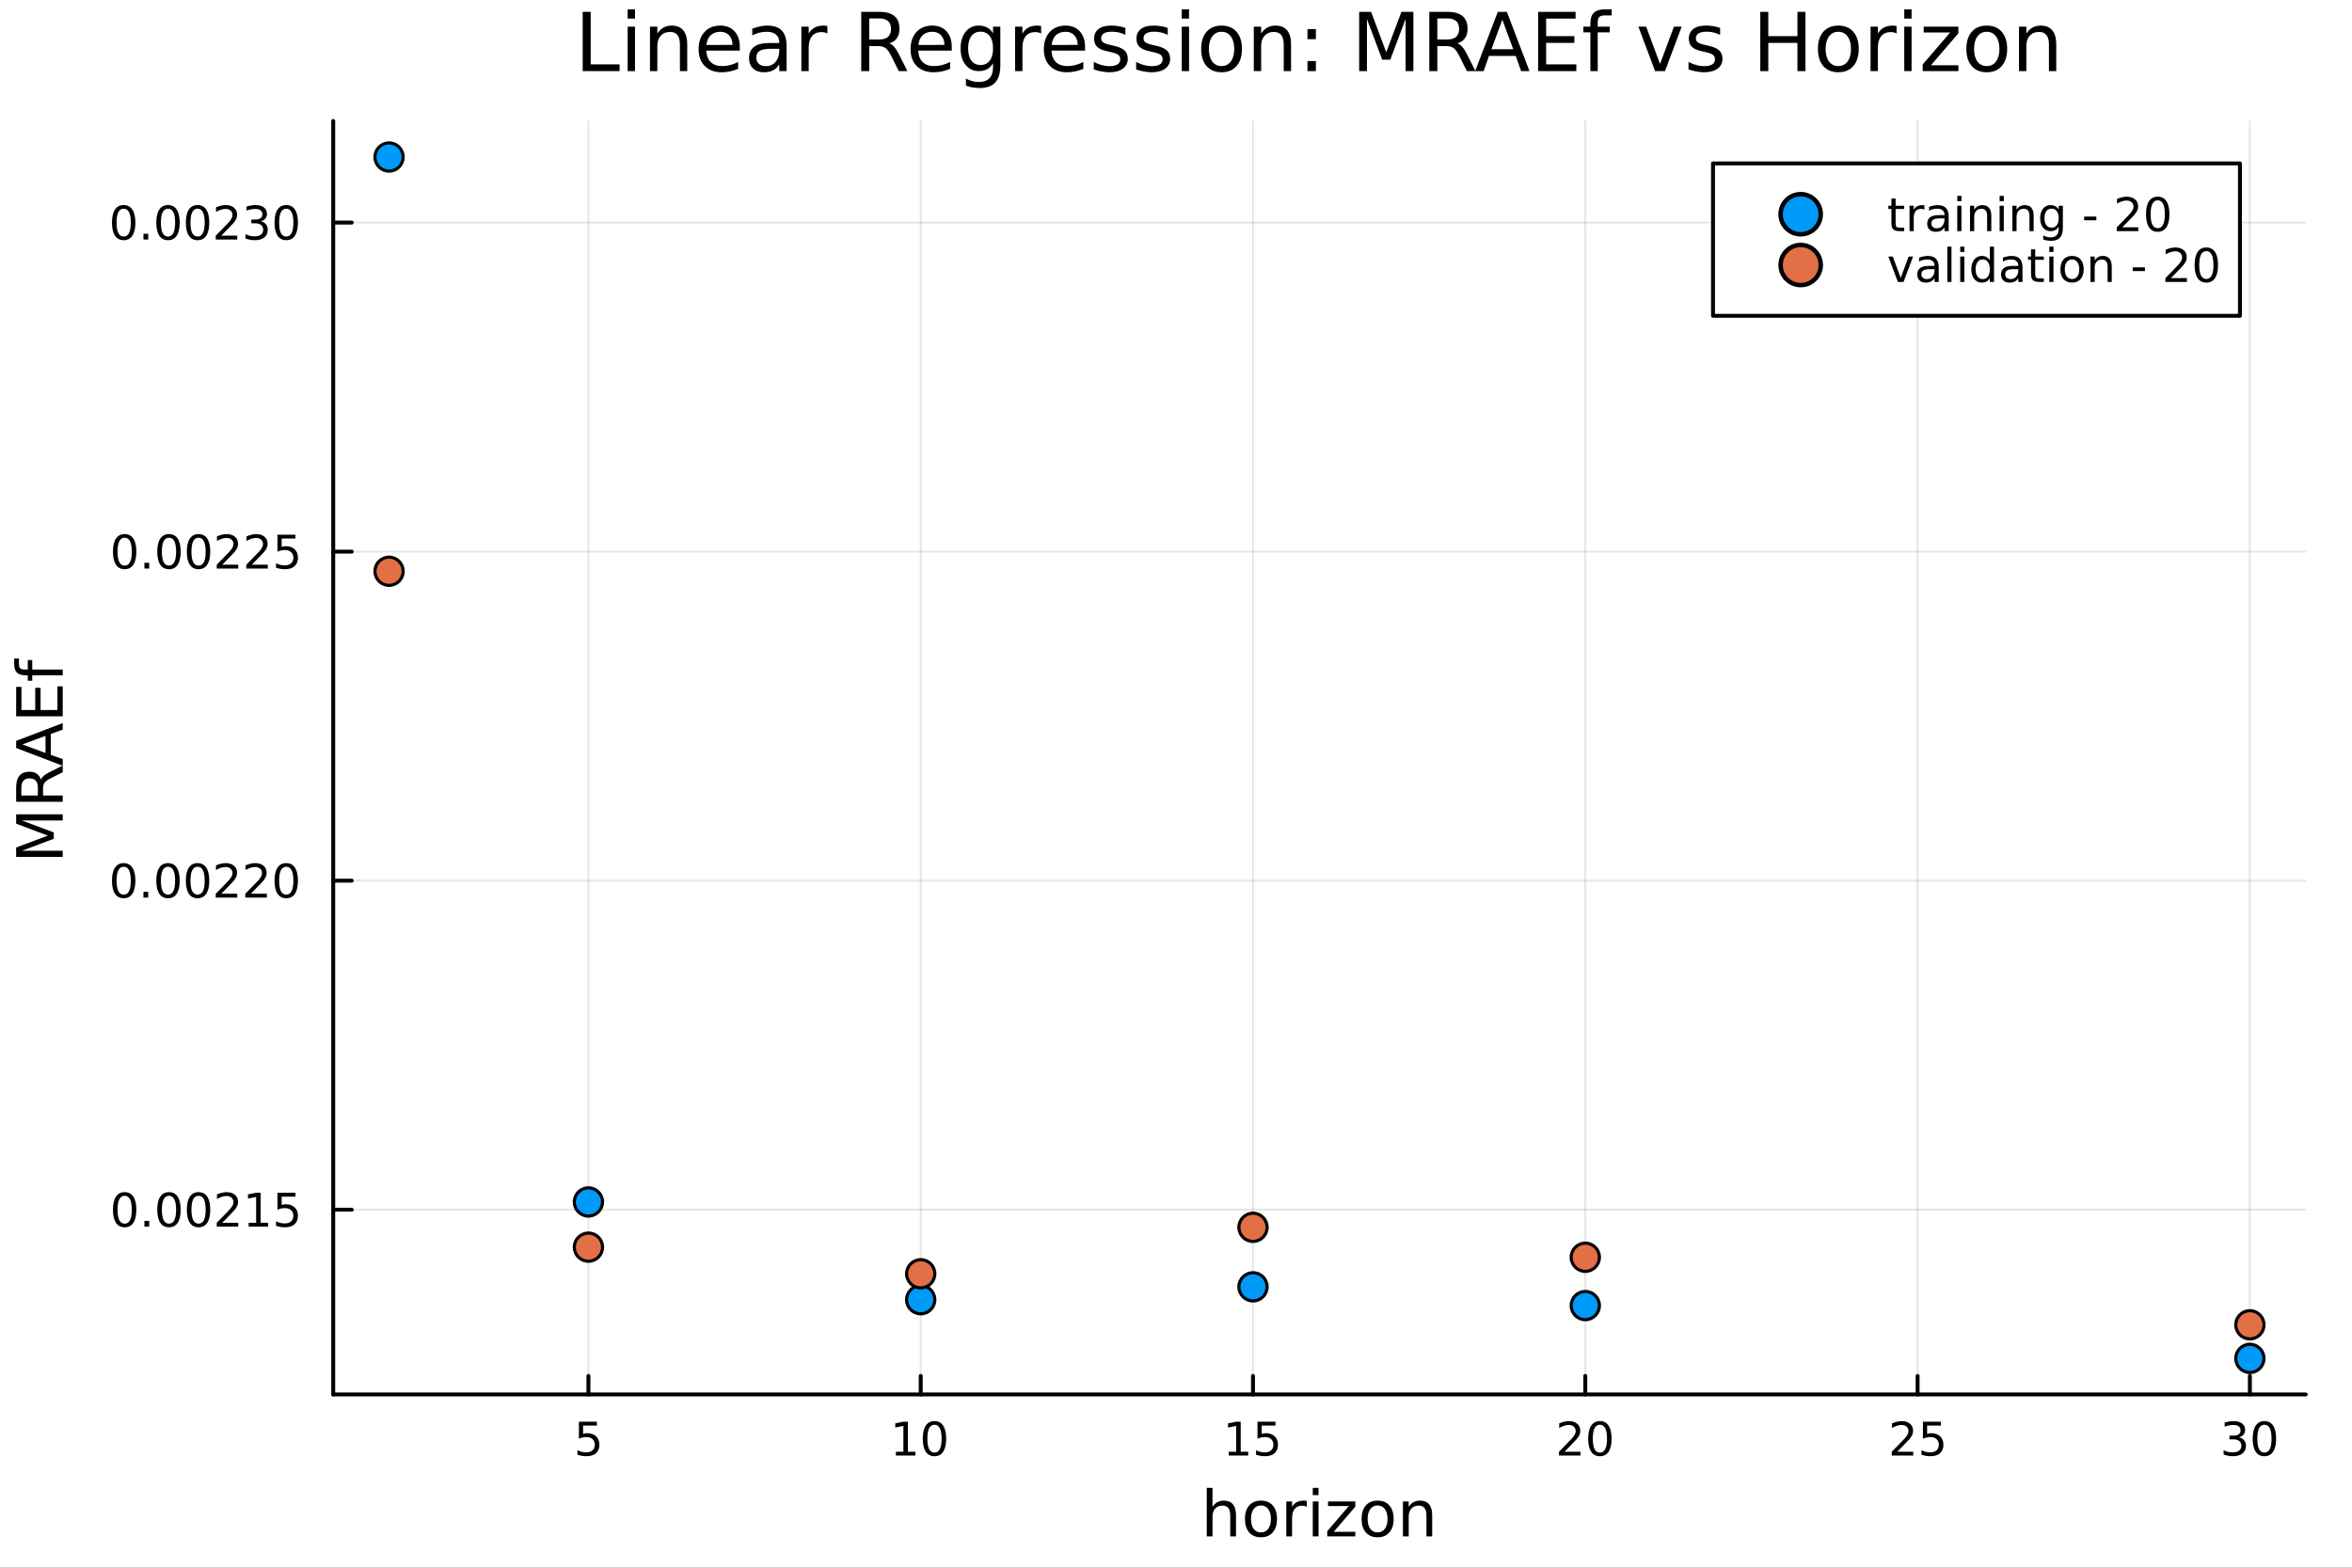 <?xml version="1.0" encoding="utf-8"?>
<svg xmlns="http://www.w3.org/2000/svg" xmlns:xlink="http://www.w3.org/1999/xlink" width="600" height="400" viewBox="0 0 2400 1600">
<rect x="0" y="0" width="2400" height="1600" fill="#333333" stroke="none"/>
<defs>
  <clipPath id="clip030">
    <rect x="0" y="0" width="2400" height="1600"/>
  </clipPath>
</defs>
<path clip-path="url(#clip030)" d="M0 1600 L2400 1600 L2400 0 L0 0  Z" fill="#ffffff" fill-rule="evenodd" fill-opacity="1"/>
<defs>
  <clipPath id="clip031">
    <rect x="480" y="0" width="1681" height="1600"/>
  </clipPath>
</defs>
<path clip-path="url(#clip030)" d="M340.028 1423.18 L2352.76 1423.18 L2352.76 123.472 L340.028 123.472  Z" fill="#ffffff" fill-rule="evenodd" fill-opacity="1"/>
<defs>
  <clipPath id="clip032">
    <rect x="340" y="123" width="2014" height="1301"/>
  </clipPath>
</defs>
<polyline clip-path="url(#clip032)" style="stroke:#000000; stroke-linecap:round; stroke-linejoin:round; stroke-width:2; stroke-opacity:0.1; fill:none" points="600.435,1423.18 600.435,123.472 "/>
<polyline clip-path="url(#clip032)" style="stroke:#000000; stroke-linecap:round; stroke-linejoin:round; stroke-width:2; stroke-opacity:0.1; fill:none" points="939.506,1423.18 939.506,123.472 "/>
<polyline clip-path="url(#clip032)" style="stroke:#000000; stroke-linecap:round; stroke-linejoin:round; stroke-width:2; stroke-opacity:0.1; fill:none" points="1278.58,1423.18 1278.58,123.472 "/>
<polyline clip-path="url(#clip032)" style="stroke:#000000; stroke-linecap:round; stroke-linejoin:round; stroke-width:2; stroke-opacity:0.1; fill:none" points="1617.65,1423.18 1617.65,123.472 "/>
<polyline clip-path="url(#clip032)" style="stroke:#000000; stroke-linecap:round; stroke-linejoin:round; stroke-width:2; stroke-opacity:0.1; fill:none" points="1956.72,1423.18 1956.72,123.472 "/>
<polyline clip-path="url(#clip032)" style="stroke:#000000; stroke-linecap:round; stroke-linejoin:round; stroke-width:2; stroke-opacity:0.1; fill:none" points="2295.79,1423.18 2295.79,123.472 "/>
<polyline clip-path="url(#clip030)" style="stroke:#000000; stroke-linecap:round; stroke-linejoin:round; stroke-width:4; stroke-opacity:1; fill:none" points="340.028,1423.18 2352.76,1423.18 "/>
<polyline clip-path="url(#clip030)" style="stroke:#000000; stroke-linecap:round; stroke-linejoin:round; stroke-width:4; stroke-opacity:1; fill:none" points="600.435,1423.18 600.435,1404.28 "/>
<polyline clip-path="url(#clip030)" style="stroke:#000000; stroke-linecap:round; stroke-linejoin:round; stroke-width:4; stroke-opacity:1; fill:none" points="939.506,1423.18 939.506,1404.28 "/>
<polyline clip-path="url(#clip030)" style="stroke:#000000; stroke-linecap:round; stroke-linejoin:round; stroke-width:4; stroke-opacity:1; fill:none" points="1278.58,1423.18 1278.58,1404.28 "/>
<polyline clip-path="url(#clip030)" style="stroke:#000000; stroke-linecap:round; stroke-linejoin:round; stroke-width:4; stroke-opacity:1; fill:none" points="1617.65,1423.18 1617.65,1404.28 "/>
<polyline clip-path="url(#clip030)" style="stroke:#000000; stroke-linecap:round; stroke-linejoin:round; stroke-width:4; stroke-opacity:1; fill:none" points="1956.72,1423.18 1956.72,1404.28 "/>
<polyline clip-path="url(#clip030)" style="stroke:#000000; stroke-linecap:round; stroke-linejoin:round; stroke-width:4; stroke-opacity:1; fill:none" points="2295.79,1423.18 2295.79,1404.28 "/>
<path clip-path="url(#clip030)" d="M590.712 1451.02 L609.069 1451.02 L609.069 1454.96 L594.995 1454.96 L594.995 1463.43 Q596.013 1463.08 597.032 1462.92 Q598.05 1462.73 599.069 1462.73 Q604.856 1462.73 608.235 1465.9 Q611.615 1469.08 611.615 1474.49 Q611.615 1480.07 608.143 1483.17 Q604.671 1486.25 598.351 1486.25 Q596.175 1486.25 593.907 1485.88 Q591.661 1485.51 589.254 1484.77 L589.254 1480.07 Q591.337 1481.2 593.56 1481.76 Q595.782 1482.32 598.259 1482.32 Q602.263 1482.32 604.601 1480.21 Q606.939 1478.1 606.939 1474.49 Q606.939 1470.88 604.601 1468.77 Q602.263 1466.67 598.259 1466.67 Q596.384 1466.67 594.509 1467.08 Q592.657 1467.5 590.712 1468.38 L590.712 1451.02 Z" fill="#000000" fill-rule="nonzero" fill-opacity="1" /><path clip-path="url(#clip030)" d="M914.194 1481.64 L921.833 1481.64 L921.833 1455.28 L913.522 1456.95 L913.522 1452.69 L921.786 1451.02 L926.462 1451.02 L926.462 1481.64 L934.101 1481.64 L934.101 1485.58 L914.194 1485.58 L914.194 1481.64 Z" fill="#000000" fill-rule="nonzero" fill-opacity="1" /><path clip-path="url(#clip030)" d="M953.545 1454.1 Q949.934 1454.1 948.106 1457.66 Q946.3 1461.2 946.3 1468.33 Q946.3 1475.44 948.106 1479.01 Q949.934 1482.55 953.545 1482.55 Q957.18 1482.55 958.985 1479.01 Q960.814 1475.44 960.814 1468.33 Q960.814 1461.2 958.985 1457.66 Q957.18 1454.1 953.545 1454.1 M953.545 1450.39 Q959.355 1450.39 962.411 1455 Q965.49 1459.58 965.49 1468.33 Q965.49 1477.06 962.411 1481.67 Q959.355 1486.25 953.545 1486.25 Q947.735 1486.25 944.656 1481.67 Q941.601 1477.06 941.601 1468.33 Q941.601 1459.58 944.656 1455 Q947.735 1450.39 953.545 1450.39 Z" fill="#000000" fill-rule="nonzero" fill-opacity="1" /><path clip-path="url(#clip030)" d="M1253.76 1481.64 L1261.4 1481.64 L1261.4 1455.28 L1253.09 1456.95 L1253.09 1452.69 L1261.36 1451.02 L1266.03 1451.02 L1266.03 1481.64 L1273.67 1481.64 L1273.67 1485.58 L1253.76 1485.58 L1253.76 1481.64 Z" fill="#000000" fill-rule="nonzero" fill-opacity="1" /><path clip-path="url(#clip030)" d="M1283.16 1451.02 L1301.52 1451.02 L1301.52 1454.96 L1287.44 1454.96 L1287.44 1463.43 Q1288.46 1463.08 1289.48 1462.92 Q1290.5 1462.73 1291.52 1462.73 Q1297.3 1462.73 1300.68 1465.9 Q1304.06 1469.08 1304.06 1474.49 Q1304.06 1480.07 1300.59 1483.17 Q1297.12 1486.25 1290.8 1486.25 Q1288.62 1486.25 1286.36 1485.88 Q1284.11 1485.51 1281.7 1484.77 L1281.7 1480.07 Q1283.79 1481.2 1286.01 1481.76 Q1288.23 1482.32 1290.71 1482.32 Q1294.71 1482.32 1297.05 1480.21 Q1299.39 1478.1 1299.39 1474.49 Q1299.39 1470.88 1297.05 1468.77 Q1294.71 1466.67 1290.71 1466.67 Q1288.83 1466.67 1286.96 1467.08 Q1285.11 1467.5 1283.16 1468.38 L1283.16 1451.02 Z" fill="#000000" fill-rule="nonzero" fill-opacity="1" /><path clip-path="url(#clip030)" d="M1596.42 1481.64 L1612.74 1481.64 L1612.74 1485.58 L1590.8 1485.58 L1590.8 1481.64 Q1593.46 1478.89 1598.04 1474.26 Q1602.65 1469.61 1603.83 1468.27 Q1606.07 1465.74 1606.95 1464.01 Q1607.86 1462.25 1607.86 1460.56 Q1607.86 1457.8 1605.91 1456.07 Q1603.99 1454.33 1600.89 1454.33 Q1598.69 1454.33 1596.24 1455.09 Q1593.81 1455.86 1591.03 1457.41 L1591.03 1452.69 Q1593.85 1451.55 1596.31 1450.97 Q1598.76 1450.39 1600.8 1450.39 Q1606.17 1450.39 1609.36 1453.08 Q1612.56 1455.77 1612.56 1460.26 Q1612.56 1462.39 1611.75 1464.31 Q1610.96 1466.2 1608.85 1468.8 Q1608.27 1469.47 1605.17 1472.69 Q1602.07 1475.88 1596.42 1481.64 Z" fill="#000000" fill-rule="nonzero" fill-opacity="1" /><path clip-path="url(#clip030)" d="M1632.56 1454.1 Q1628.95 1454.1 1627.12 1457.66 Q1625.31 1461.2 1625.31 1468.33 Q1625.31 1475.44 1627.12 1479.01 Q1628.95 1482.55 1632.56 1482.55 Q1636.19 1482.55 1638 1479.01 Q1639.82 1475.44 1639.82 1468.33 Q1639.82 1461.2 1638 1457.66 Q1636.19 1454.1 1632.56 1454.1 M1632.56 1450.39 Q1638.37 1450.39 1641.42 1455 Q1644.5 1459.58 1644.5 1468.33 Q1644.5 1477.06 1641.42 1481.67 Q1638.37 1486.25 1632.56 1486.25 Q1626.75 1486.25 1623.67 1481.67 Q1620.61 1477.06 1620.61 1468.33 Q1620.61 1459.58 1623.67 1455 Q1626.75 1450.39 1632.56 1450.39 Z" fill="#000000" fill-rule="nonzero" fill-opacity="1" /><path clip-path="url(#clip030)" d="M1935.99 1481.64 L1952.31 1481.64 L1952.31 1485.58 L1930.37 1485.58 L1930.37 1481.64 Q1933.03 1478.89 1937.61 1474.26 Q1942.22 1469.61 1943.4 1468.27 Q1945.64 1465.74 1946.52 1464.01 Q1947.43 1462.25 1947.43 1460.56 Q1947.43 1457.8 1945.48 1456.07 Q1943.56 1454.33 1940.46 1454.33 Q1938.26 1454.33 1935.81 1455.09 Q1933.38 1455.86 1930.6 1457.41 L1930.6 1452.69 Q1933.42 1451.55 1935.88 1450.97 Q1938.33 1450.39 1940.37 1450.39 Q1945.74 1450.39 1948.93 1453.08 Q1952.13 1455.77 1952.13 1460.26 Q1952.13 1462.39 1951.32 1464.31 Q1950.53 1466.2 1948.42 1468.8 Q1947.84 1469.47 1944.74 1472.69 Q1941.64 1475.88 1935.99 1481.64 Z" fill="#000000" fill-rule="nonzero" fill-opacity="1" /><path clip-path="url(#clip030)" d="M1962.17 1451.02 L1980.53 1451.02 L1980.53 1454.96 L1966.45 1454.96 L1966.45 1463.43 Q1967.47 1463.08 1968.49 1462.92 Q1969.51 1462.73 1970.53 1462.73 Q1976.32 1462.73 1979.69 1465.9 Q1983.07 1469.08 1983.07 1474.49 Q1983.07 1480.07 1979.6 1483.17 Q1976.13 1486.25 1969.81 1486.25 Q1967.63 1486.25 1965.37 1485.88 Q1963.12 1485.51 1960.71 1484.77 L1960.71 1480.07 Q1962.8 1481.2 1965.02 1481.76 Q1967.24 1482.32 1969.72 1482.32 Q1973.72 1482.32 1976.06 1480.21 Q1978.4 1478.1 1978.4 1474.49 Q1978.4 1470.88 1976.06 1468.77 Q1973.72 1466.67 1969.72 1466.67 Q1967.84 1466.67 1965.97 1467.08 Q1964.12 1467.5 1962.17 1468.38 L1962.17 1451.02 Z" fill="#000000" fill-rule="nonzero" fill-opacity="1" /><path clip-path="url(#clip030)" d="M2284.63 1466.95 Q2287.99 1467.66 2289.87 1469.93 Q2291.76 1472.2 2291.76 1475.53 Q2291.76 1480.65 2288.25 1483.45 Q2284.73 1486.25 2278.25 1486.25 Q2276.07 1486.25 2273.75 1485.81 Q2271.46 1485.39 2269.01 1484.54 L2269.01 1480.02 Q2270.95 1481.16 2273.27 1481.74 Q2275.58 1482.32 2278.11 1482.32 Q2282.5 1482.32 2284.8 1480.58 Q2287.11 1478.84 2287.11 1475.53 Q2287.11 1472.48 2284.96 1470.77 Q2282.83 1469.03 2279.01 1469.03 L2274.98 1469.03 L2274.98 1465.19 L2279.19 1465.19 Q2282.64 1465.19 2284.47 1463.82 Q2286.3 1462.43 2286.3 1459.84 Q2286.3 1457.18 2284.4 1455.77 Q2282.53 1454.33 2279.01 1454.33 Q2277.09 1454.33 2274.89 1454.75 Q2272.69 1455.16 2270.05 1456.04 L2270.05 1451.88 Q2272.71 1451.14 2275.03 1450.77 Q2277.37 1450.39 2279.43 1450.39 Q2284.75 1450.39 2287.85 1452.83 Q2290.95 1455.23 2290.95 1459.35 Q2290.95 1462.22 2289.31 1464.21 Q2287.67 1466.18 2284.63 1466.95 Z" fill="#000000" fill-rule="nonzero" fill-opacity="1" /><path clip-path="url(#clip030)" d="M2310.63 1454.1 Q2307.02 1454.1 2305.19 1457.66 Q2303.38 1461.2 2303.38 1468.33 Q2303.38 1475.44 2305.19 1479.01 Q2307.02 1482.55 2310.63 1482.55 Q2314.26 1482.55 2316.07 1479.01 Q2317.9 1475.44 2317.9 1468.33 Q2317.9 1461.2 2316.07 1457.66 Q2314.26 1454.1 2310.63 1454.1 M2310.63 1450.39 Q2316.44 1450.39 2319.5 1455 Q2322.57 1459.58 2322.57 1468.33 Q2322.57 1477.06 2319.5 1481.67 Q2316.44 1486.25 2310.63 1486.25 Q2304.82 1486.25 2301.74 1481.67 Q2298.69 1477.06 2298.69 1468.33 Q2298.69 1459.58 2301.74 1455 Q2304.82 1450.39 2310.63 1450.39 Z" fill="#000000" fill-rule="nonzero" fill-opacity="1" /><path clip-path="url(#clip030)" d="M1261.22 1546.53 L1261.22 1568.04 L1255.36 1568.04 L1255.36 1546.72 Q1255.36 1541.66 1253.39 1539.14 Q1251.42 1536.63 1247.47 1536.63 Q1242.73 1536.63 1239.99 1539.65 Q1237.25 1542.68 1237.25 1547.9 L1237.25 1568.04 L1231.36 1568.04 L1231.36 1518.52 L1237.25 1518.52 L1237.25 1537.93 Q1239.35 1534.72 1242.19 1533.13 Q1245.05 1531.54 1248.77 1531.54 Q1254.92 1531.54 1258.07 1535.36 Q1261.22 1539.14 1261.22 1546.53 Z" fill="#000000" fill-rule="nonzero" fill-opacity="1" /><path clip-path="url(#clip030)" d="M1286.71 1536.5 Q1282 1536.5 1279.27 1540.19 Q1276.53 1543.85 1276.53 1550.25 Q1276.53 1556.65 1279.23 1560.34 Q1281.97 1564 1286.71 1564 Q1291.39 1564 1294.13 1560.31 Q1296.87 1556.62 1296.87 1550.25 Q1296.87 1543.92 1294.13 1540.23 Q1291.39 1536.5 1286.71 1536.5 M1286.71 1531.54 Q1294.35 1531.54 1298.71 1536.5 Q1303.07 1541.47 1303.07 1550.25 Q1303.07 1559 1298.71 1564 Q1294.35 1568.97 1286.71 1568.97 Q1279.04 1568.97 1274.68 1564 Q1270.35 1559 1270.35 1550.25 Q1270.35 1541.47 1274.68 1536.5 Q1279.04 1531.54 1286.71 1531.54 Z" fill="#000000" fill-rule="nonzero" fill-opacity="1" /><path clip-path="url(#clip030)" d="M1333.44 1537.87 Q1332.45 1537.3 1331.27 1537.04 Q1330.13 1536.76 1328.73 1536.76 Q1323.76 1536.76 1321.09 1540 Q1318.45 1543.22 1318.45 1549.27 L1318.45 1568.04 L1312.56 1568.04 L1312.56 1532.4 L1318.45 1532.4 L1318.45 1537.93 Q1320.29 1534.69 1323.25 1533.13 Q1326.21 1531.54 1330.45 1531.54 Q1331.05 1531.54 1331.78 1531.63 Q1332.51 1531.7 1333.41 1531.85 L1333.44 1537.87 Z" fill="#000000" fill-rule="nonzero" fill-opacity="1" /><path clip-path="url(#clip030)" d="M1339.58 1532.4 L1345.44 1532.4 L1345.44 1568.04 L1339.58 1568.04 L1339.58 1532.4 M1339.58 1518.52 L1345.44 1518.52 L1345.44 1525.93 L1339.58 1525.93 L1339.58 1518.52 Z" fill="#000000" fill-rule="nonzero" fill-opacity="1" /><path clip-path="url(#clip030)" d="M1355.14 1532.4 L1382.96 1532.4 L1382.96 1537.74 L1360.94 1563.37 L1382.96 1563.37 L1382.96 1568.04 L1354.35 1568.04 L1354.35 1562.7 L1376.37 1537.07 L1355.14 1537.07 L1355.14 1532.4 Z" fill="#000000" fill-rule="nonzero" fill-opacity="1" /><path clip-path="url(#clip030)" d="M1405.72 1536.5 Q1401.01 1536.5 1398.27 1540.19 Q1395.54 1543.85 1395.54 1550.25 Q1395.54 1556.65 1398.24 1560.34 Q1400.98 1564 1405.72 1564 Q1410.4 1564 1413.14 1560.31 Q1415.87 1556.62 1415.87 1550.25 Q1415.87 1543.92 1413.14 1540.23 Q1410.4 1536.5 1405.72 1536.5 M1405.72 1531.54 Q1413.36 1531.54 1417.72 1536.5 Q1422.08 1541.47 1422.08 1550.25 Q1422.08 1559 1417.72 1564 Q1413.36 1568.97 1405.72 1568.97 Q1398.05 1568.97 1393.69 1564 Q1389.36 1559 1389.36 1550.25 Q1389.36 1541.47 1393.69 1536.5 Q1398.05 1531.54 1405.72 1531.54 Z" fill="#000000" fill-rule="nonzero" fill-opacity="1" /><path clip-path="url(#clip030)" d="M1461.42 1546.53 L1461.42 1568.04 L1455.56 1568.04 L1455.56 1546.72 Q1455.56 1541.66 1453.59 1539.14 Q1451.62 1536.63 1447.67 1536.63 Q1442.93 1536.63 1440.19 1539.65 Q1437.45 1542.68 1437.45 1547.9 L1437.45 1568.04 L1431.56 1568.04 L1431.56 1532.4 L1437.45 1532.4 L1437.45 1537.93 Q1439.55 1534.72 1442.39 1533.13 Q1445.25 1531.54 1448.98 1531.54 Q1455.12 1531.54 1458.27 1535.36 Q1461.42 1539.14 1461.42 1546.53 Z" fill="#000000" fill-rule="nonzero" fill-opacity="1" /><polyline clip-path="url(#clip032)" style="stroke:#000000; stroke-linecap:round; stroke-linejoin:round; stroke-width:2; stroke-opacity:0.1; fill:none" points="340.028,1234.63 2352.76,1234.63 "/>
<polyline clip-path="url(#clip032)" style="stroke:#000000; stroke-linecap:round; stroke-linejoin:round; stroke-width:2; stroke-opacity:0.1; fill:none" points="340.028,898.814 2352.76,898.814 "/>
<polyline clip-path="url(#clip032)" style="stroke:#000000; stroke-linecap:round; stroke-linejoin:round; stroke-width:2; stroke-opacity:0.1; fill:none" points="340.028,562.999 2352.76,562.999 "/>
<polyline clip-path="url(#clip032)" style="stroke:#000000; stroke-linecap:round; stroke-linejoin:round; stroke-width:2; stroke-opacity:0.1; fill:none" points="340.028,227.184 2352.76,227.184 "/>
<polyline clip-path="url(#clip030)" style="stroke:#000000; stroke-linecap:round; stroke-linejoin:round; stroke-width:4; stroke-opacity:1; fill:none" points="340.028,1423.18 340.028,123.472 "/>
<polyline clip-path="url(#clip030)" style="stroke:#000000; stroke-linecap:round; stroke-linejoin:round; stroke-width:4; stroke-opacity:1; fill:none" points="340.028,1234.63 358.925,1234.63 "/>
<polyline clip-path="url(#clip030)" style="stroke:#000000; stroke-linecap:round; stroke-linejoin:round; stroke-width:4; stroke-opacity:1; fill:none" points="340.028,898.814 358.925,898.814 "/>
<polyline clip-path="url(#clip030)" style="stroke:#000000; stroke-linecap:round; stroke-linejoin:round; stroke-width:4; stroke-opacity:1; fill:none" points="340.028,562.999 358.925,562.999 "/>
<polyline clip-path="url(#clip030)" style="stroke:#000000; stroke-linecap:round; stroke-linejoin:round; stroke-width:4; stroke-opacity:1; fill:none" points="340.028,227.184 358.925,227.184 "/>
<path clip-path="url(#clip030)" d="M127.2 1220.43 Q123.589 1220.43 121.76 1223.99 Q119.955 1227.53 119.955 1234.66 Q119.955 1241.77 121.76 1245.34 Q123.589 1248.88 127.2 1248.88 Q130.834 1248.88 132.64 1245.34 Q134.468 1241.77 134.468 1234.66 Q134.468 1227.53 132.64 1223.99 Q130.834 1220.43 127.2 1220.43 M127.2 1216.72 Q133.01 1216.72 136.066 1221.33 Q139.144 1225.91 139.144 1234.66 Q139.144 1243.39 136.066 1248 Q133.01 1252.58 127.2 1252.58 Q121.39 1252.58 118.311 1248 Q115.256 1243.39 115.256 1234.66 Q115.256 1225.91 118.311 1221.33 Q121.39 1216.72 127.2 1216.72 Z" fill="#000000" fill-rule="nonzero" fill-opacity="1" /><path clip-path="url(#clip030)" d="M147.362 1246.03 L152.246 1246.03 L152.246 1251.91 L147.362 1251.91 L147.362 1246.03 Z" fill="#000000" fill-rule="nonzero" fill-opacity="1" /><path clip-path="url(#clip030)" d="M172.431 1220.43 Q168.82 1220.43 166.991 1223.99 Q165.186 1227.53 165.186 1234.66 Q165.186 1241.77 166.991 1245.34 Q168.82 1248.88 172.431 1248.88 Q176.065 1248.88 177.871 1245.34 Q179.7 1241.77 179.7 1234.66 Q179.7 1227.53 177.871 1223.99 Q176.065 1220.43 172.431 1220.43 M172.431 1216.72 Q178.241 1216.72 181.297 1221.33 Q184.376 1225.91 184.376 1234.66 Q184.376 1243.39 181.297 1248 Q178.241 1252.58 172.431 1252.58 Q166.621 1252.58 163.542 1248 Q160.487 1243.39 160.487 1234.66 Q160.487 1225.91 163.542 1221.33 Q166.621 1216.72 172.431 1216.72 Z" fill="#000000" fill-rule="nonzero" fill-opacity="1" /><path clip-path="url(#clip030)" d="M202.593 1220.43 Q198.982 1220.43 197.153 1223.99 Q195.348 1227.53 195.348 1234.66 Q195.348 1241.77 197.153 1245.34 Q198.982 1248.88 202.593 1248.88 Q206.227 1248.88 208.033 1245.34 Q209.861 1241.77 209.861 1234.66 Q209.861 1227.53 208.033 1223.99 Q206.227 1220.43 202.593 1220.43 M202.593 1216.72 Q208.403 1216.72 211.459 1221.33 Q214.537 1225.91 214.537 1234.66 Q214.537 1243.39 211.459 1248 Q208.403 1252.58 202.593 1252.58 Q196.783 1252.58 193.704 1248 Q190.649 1243.39 190.649 1234.66 Q190.649 1225.91 193.704 1221.33 Q196.783 1216.72 202.593 1216.72 Z" fill="#000000" fill-rule="nonzero" fill-opacity="1" /><path clip-path="url(#clip030)" d="M226.783 1247.97 L243.102 1247.97 L243.102 1251.91 L221.158 1251.91 L221.158 1247.97 Q223.82 1245.22 228.403 1240.59 Q233.01 1235.94 234.19 1234.59 Q236.435 1232.07 237.315 1230.34 Q238.218 1228.58 238.218 1226.89 Q238.218 1224.13 236.273 1222.4 Q234.352 1220.66 231.25 1220.66 Q229.051 1220.66 226.598 1221.42 Q224.167 1222.19 221.389 1223.74 L221.389 1219.02 Q224.213 1217.88 226.667 1217.3 Q229.121 1216.72 231.158 1216.72 Q236.528 1216.72 239.722 1219.41 Q242.917 1222.09 242.917 1226.59 Q242.917 1228.72 242.107 1230.64 Q241.32 1232.53 239.213 1235.13 Q238.634 1235.8 235.533 1239.02 Q232.431 1242.21 226.783 1247.97 Z" fill="#000000" fill-rule="nonzero" fill-opacity="1" /><path clip-path="url(#clip030)" d="M253.727 1247.97 L261.366 1247.97 L261.366 1221.61 L253.056 1223.28 L253.056 1219.02 L261.32 1217.35 L265.995 1217.35 L265.995 1247.97 L273.634 1247.97 L273.634 1251.91 L253.727 1251.91 L253.727 1247.97 Z" fill="#000000" fill-rule="nonzero" fill-opacity="1" /><path clip-path="url(#clip030)" d="M283.125 1217.35 L301.481 1217.35 L301.481 1221.28 L287.407 1221.28 L287.407 1229.76 Q288.426 1229.41 289.444 1229.25 Q290.463 1229.06 291.481 1229.06 Q297.268 1229.06 300.648 1232.23 Q304.028 1235.4 304.028 1240.82 Q304.028 1246.4 300.555 1249.5 Q297.083 1252.58 290.764 1252.58 Q288.588 1252.58 286.319 1252.21 Q284.074 1251.84 281.667 1251.1 L281.667 1246.4 Q283.75 1247.53 285.972 1248.09 Q288.194 1248.65 290.671 1248.65 Q294.676 1248.65 297.014 1246.54 Q299.352 1244.43 299.352 1240.82 Q299.352 1237.21 297.014 1235.1 Q294.676 1233 290.671 1233 Q288.796 1233 286.921 1233.41 Q285.069 1233.83 283.125 1234.71 L283.125 1217.35 Z" fill="#000000" fill-rule="nonzero" fill-opacity="1" /><path clip-path="url(#clip030)" d="M126.205 884.613 Q122.593 884.613 120.765 888.178 Q118.959 891.719 118.959 898.849 Q118.959 905.955 120.765 909.52 Q122.593 913.062 126.205 913.062 Q129.839 913.062 131.644 909.52 Q133.473 905.955 133.473 898.849 Q133.473 891.719 131.644 888.178 Q129.839 884.613 126.205 884.613 M126.205 880.909 Q132.015 880.909 135.07 885.516 Q138.149 890.099 138.149 898.849 Q138.149 907.576 135.07 912.182 Q132.015 916.766 126.205 916.766 Q120.394 916.766 117.316 912.182 Q114.26 907.576 114.26 898.849 Q114.26 890.099 117.316 885.516 Q120.394 880.909 126.205 880.909 Z" fill="#000000" fill-rule="nonzero" fill-opacity="1" /><path clip-path="url(#clip030)" d="M146.366 910.215 L151.251 910.215 L151.251 916.094 L146.366 916.094 L146.366 910.215 Z" fill="#000000" fill-rule="nonzero" fill-opacity="1" /><path clip-path="url(#clip030)" d="M171.436 884.613 Q167.825 884.613 165.996 888.178 Q164.19 891.719 164.19 898.849 Q164.19 905.955 165.996 909.52 Q167.825 913.062 171.436 913.062 Q175.07 913.062 176.876 909.52 Q178.704 905.955 178.704 898.849 Q178.704 891.719 176.876 888.178 Q175.07 884.613 171.436 884.613 M171.436 880.909 Q177.246 880.909 180.301 885.516 Q183.38 890.099 183.38 898.849 Q183.38 907.576 180.301 912.182 Q177.246 916.766 171.436 916.766 Q165.626 916.766 162.547 912.182 Q159.491 907.576 159.491 898.849 Q159.491 890.099 162.547 885.516 Q165.626 880.909 171.436 880.909 Z" fill="#000000" fill-rule="nonzero" fill-opacity="1" /><path clip-path="url(#clip030)" d="M201.598 884.613 Q197.987 884.613 196.158 888.178 Q194.352 891.719 194.352 898.849 Q194.352 905.955 196.158 909.52 Q197.987 913.062 201.598 913.062 Q205.232 913.062 207.037 909.52 Q208.866 905.955 208.866 898.849 Q208.866 891.719 207.037 888.178 Q205.232 884.613 201.598 884.613 M201.598 880.909 Q207.408 880.909 210.463 885.516 Q213.542 890.099 213.542 898.849 Q213.542 907.576 210.463 912.182 Q207.408 916.766 201.598 916.766 Q195.787 916.766 192.709 912.182 Q189.653 907.576 189.653 898.849 Q189.653 890.099 192.709 885.516 Q195.787 880.909 201.598 880.909 Z" fill="#000000" fill-rule="nonzero" fill-opacity="1" /><path clip-path="url(#clip030)" d="M225.787 912.159 L242.107 912.159 L242.107 916.094 L220.162 916.094 L220.162 912.159 Q222.824 909.405 227.408 904.775 Q232.014 900.122 233.195 898.78 Q235.44 896.256 236.32 894.52 Q237.222 892.761 237.222 891.071 Q237.222 888.317 235.278 886.581 Q233.357 884.844 230.255 884.844 Q228.056 884.844 225.602 885.608 Q223.172 886.372 220.394 887.923 L220.394 883.201 Q223.218 882.067 225.672 881.488 Q228.125 880.909 230.162 880.909 Q235.533 880.909 238.727 883.594 Q241.922 886.28 241.922 890.77 Q241.922 892.9 241.111 894.821 Q240.324 896.719 238.218 899.312 Q237.639 899.983 234.537 903.201 Q231.435 906.395 225.787 912.159 Z" fill="#000000" fill-rule="nonzero" fill-opacity="1" /><path clip-path="url(#clip030)" d="M255.949 912.159 L272.269 912.159 L272.269 916.094 L250.324 916.094 L250.324 912.159 Q252.986 909.405 257.57 904.775 Q262.176 900.122 263.357 898.78 Q265.602 896.256 266.482 894.52 Q267.384 892.761 267.384 891.071 Q267.384 888.317 265.44 886.581 Q263.519 884.844 260.417 884.844 Q258.218 884.844 255.764 885.608 Q253.333 886.372 250.556 887.923 L250.556 883.201 Q253.38 882.067 255.833 881.488 Q258.287 880.909 260.324 880.909 Q265.695 880.909 268.889 883.594 Q272.083 886.28 272.083 890.77 Q272.083 892.9 271.273 894.821 Q270.486 896.719 268.38 899.312 Q267.801 899.983 264.699 903.201 Q261.597 906.395 255.949 912.159 Z" fill="#000000" fill-rule="nonzero" fill-opacity="1" /><path clip-path="url(#clip030)" d="M292.083 884.613 Q288.472 884.613 286.643 888.178 Q284.838 891.719 284.838 898.849 Q284.838 905.955 286.643 909.52 Q288.472 913.062 292.083 913.062 Q295.718 913.062 297.523 909.52 Q299.352 905.955 299.352 898.849 Q299.352 891.719 297.523 888.178 Q295.718 884.613 292.083 884.613 M292.083 880.909 Q297.893 880.909 300.949 885.516 Q304.028 890.099 304.028 898.849 Q304.028 907.576 300.949 912.182 Q297.893 916.766 292.083 916.766 Q286.273 916.766 283.194 912.182 Q280.139 907.576 280.139 898.849 Q280.139 890.099 283.194 885.516 Q286.273 880.909 292.083 880.909 Z" fill="#000000" fill-rule="nonzero" fill-opacity="1" /><path clip-path="url(#clip030)" d="M127.2 548.798 Q123.589 548.798 121.76 552.363 Q119.955 555.904 119.955 563.034 Q119.955 570.14 121.76 573.705 Q123.589 577.247 127.2 577.247 Q130.834 577.247 132.64 573.705 Q134.468 570.14 134.468 563.034 Q134.468 555.904 132.64 552.363 Q130.834 548.798 127.2 548.798 M127.2 545.094 Q133.01 545.094 136.066 549.701 Q139.144 554.284 139.144 563.034 Q139.144 571.761 136.066 576.367 Q133.01 580.951 127.2 580.951 Q121.39 580.951 118.311 576.367 Q115.256 571.761 115.256 563.034 Q115.256 554.284 118.311 549.701 Q121.39 545.094 127.2 545.094 Z" fill="#000000" fill-rule="nonzero" fill-opacity="1" /><path clip-path="url(#clip030)" d="M147.362 574.4 L152.246 574.4 L152.246 580.279 L147.362 580.279 L147.362 574.4 Z" fill="#000000" fill-rule="nonzero" fill-opacity="1" /><path clip-path="url(#clip030)" d="M172.431 548.798 Q168.82 548.798 166.991 552.363 Q165.186 555.904 165.186 563.034 Q165.186 570.14 166.991 573.705 Q168.82 577.247 172.431 577.247 Q176.065 577.247 177.871 573.705 Q179.7 570.14 179.7 563.034 Q179.7 555.904 177.871 552.363 Q176.065 548.798 172.431 548.798 M172.431 545.094 Q178.241 545.094 181.297 549.701 Q184.376 554.284 184.376 563.034 Q184.376 571.761 181.297 576.367 Q178.241 580.951 172.431 580.951 Q166.621 580.951 163.542 576.367 Q160.487 571.761 160.487 563.034 Q160.487 554.284 163.542 549.701 Q166.621 545.094 172.431 545.094 Z" fill="#000000" fill-rule="nonzero" fill-opacity="1" /><path clip-path="url(#clip030)" d="M202.593 548.798 Q198.982 548.798 197.153 552.363 Q195.348 555.904 195.348 563.034 Q195.348 570.14 197.153 573.705 Q198.982 577.247 202.593 577.247 Q206.227 577.247 208.033 573.705 Q209.861 570.14 209.861 563.034 Q209.861 555.904 208.033 552.363 Q206.227 548.798 202.593 548.798 M202.593 545.094 Q208.403 545.094 211.459 549.701 Q214.537 554.284 214.537 563.034 Q214.537 571.761 211.459 576.367 Q208.403 580.951 202.593 580.951 Q196.783 580.951 193.704 576.367 Q190.649 571.761 190.649 563.034 Q190.649 554.284 193.704 549.701 Q196.783 545.094 202.593 545.094 Z" fill="#000000" fill-rule="nonzero" fill-opacity="1" /><path clip-path="url(#clip030)" d="M226.783 576.344 L243.102 576.344 L243.102 580.279 L221.158 580.279 L221.158 576.344 Q223.82 573.59 228.403 568.96 Q233.01 564.307 234.19 562.965 Q236.435 560.441 237.315 558.705 Q238.218 556.946 238.218 555.256 Q238.218 552.502 236.273 550.766 Q234.352 549.029 231.25 549.029 Q229.051 549.029 226.598 549.793 Q224.167 550.557 221.389 552.108 L221.389 547.386 Q224.213 546.252 226.667 545.673 Q229.121 545.094 231.158 545.094 Q236.528 545.094 239.722 547.779 Q242.917 550.465 242.917 554.955 Q242.917 557.085 242.107 559.006 Q241.32 560.904 239.213 563.497 Q238.634 564.168 235.533 567.386 Q232.431 570.58 226.783 576.344 Z" fill="#000000" fill-rule="nonzero" fill-opacity="1" /><path clip-path="url(#clip030)" d="M256.945 576.344 L273.264 576.344 L273.264 580.279 L251.32 580.279 L251.32 576.344 Q253.982 573.59 258.565 568.96 Q263.171 564.307 264.352 562.965 Q266.597 560.441 267.477 558.705 Q268.38 556.946 268.38 555.256 Q268.38 552.502 266.435 550.766 Q264.514 549.029 261.412 549.029 Q259.213 549.029 256.759 549.793 Q254.329 550.557 251.551 552.108 L251.551 547.386 Q254.375 546.252 256.829 545.673 Q259.283 545.094 261.32 545.094 Q266.69 545.094 269.884 547.779 Q273.079 550.465 273.079 554.955 Q273.079 557.085 272.269 559.006 Q271.482 560.904 269.375 563.497 Q268.796 564.168 265.695 567.386 Q262.593 570.58 256.945 576.344 Z" fill="#000000" fill-rule="nonzero" fill-opacity="1" /><path clip-path="url(#clip030)" d="M283.125 545.719 L301.481 545.719 L301.481 549.654 L287.407 549.654 L287.407 558.127 Q288.426 557.779 289.444 557.617 Q290.463 557.432 291.481 557.432 Q297.268 557.432 300.648 560.603 Q304.028 563.775 304.028 569.191 Q304.028 574.77 300.555 577.872 Q297.083 580.951 290.764 580.951 Q288.588 580.951 286.319 580.58 Q284.074 580.21 281.667 579.469 L281.667 574.77 Q283.75 575.904 285.972 576.46 Q288.194 577.015 290.671 577.015 Q294.676 577.015 297.014 574.909 Q299.352 572.802 299.352 569.191 Q299.352 565.58 297.014 563.474 Q294.676 561.367 290.671 561.367 Q288.796 561.367 286.921 561.784 Q285.069 562.201 283.125 563.08 L283.125 545.719 Z" fill="#000000" fill-rule="nonzero" fill-opacity="1" /><path clip-path="url(#clip030)" d="M126.205 212.983 Q122.593 212.983 120.765 216.548 Q118.959 220.089 118.959 227.219 Q118.959 234.325 120.765 237.89 Q122.593 241.432 126.205 241.432 Q129.839 241.432 131.644 237.89 Q133.473 234.325 133.473 227.219 Q133.473 220.089 131.644 216.548 Q129.839 212.983 126.205 212.983 M126.205 209.279 Q132.015 209.279 135.07 213.886 Q138.149 218.469 138.149 227.219 Q138.149 235.946 135.07 240.552 Q132.015 245.136 126.205 245.136 Q120.394 245.136 117.316 240.552 Q114.26 235.946 114.26 227.219 Q114.26 218.469 117.316 213.886 Q120.394 209.279 126.205 209.279 Z" fill="#000000" fill-rule="nonzero" fill-opacity="1" /><path clip-path="url(#clip030)" d="M146.366 238.585 L151.251 238.585 L151.251 244.464 L146.366 244.464 L146.366 238.585 Z" fill="#000000" fill-rule="nonzero" fill-opacity="1" /><path clip-path="url(#clip030)" d="M171.436 212.983 Q167.825 212.983 165.996 216.548 Q164.19 220.089 164.19 227.219 Q164.19 234.325 165.996 237.89 Q167.825 241.432 171.436 241.432 Q175.07 241.432 176.876 237.89 Q178.704 234.325 178.704 227.219 Q178.704 220.089 176.876 216.548 Q175.07 212.983 171.436 212.983 M171.436 209.279 Q177.246 209.279 180.301 213.886 Q183.38 218.469 183.38 227.219 Q183.38 235.946 180.301 240.552 Q177.246 245.136 171.436 245.136 Q165.626 245.136 162.547 240.552 Q159.491 235.946 159.491 227.219 Q159.491 218.469 162.547 213.886 Q165.626 209.279 171.436 209.279 Z" fill="#000000" fill-rule="nonzero" fill-opacity="1" /><path clip-path="url(#clip030)" d="M201.598 212.983 Q197.987 212.983 196.158 216.548 Q194.352 220.089 194.352 227.219 Q194.352 234.325 196.158 237.89 Q197.987 241.432 201.598 241.432 Q205.232 241.432 207.037 237.89 Q208.866 234.325 208.866 227.219 Q208.866 220.089 207.037 216.548 Q205.232 212.983 201.598 212.983 M201.598 209.279 Q207.408 209.279 210.463 213.886 Q213.542 218.469 213.542 227.219 Q213.542 235.946 210.463 240.552 Q207.408 245.136 201.598 245.136 Q195.787 245.136 192.709 240.552 Q189.653 235.946 189.653 227.219 Q189.653 218.469 192.709 213.886 Q195.787 209.279 201.598 209.279 Z" fill="#000000" fill-rule="nonzero" fill-opacity="1" /><path clip-path="url(#clip030)" d="M225.787 240.529 L242.107 240.529 L242.107 244.464 L220.162 244.464 L220.162 240.529 Q222.824 237.775 227.408 233.145 Q232.014 228.492 233.195 227.15 Q235.44 224.626 236.32 222.89 Q237.222 221.131 237.222 219.441 Q237.222 216.687 235.278 214.951 Q233.357 213.214 230.255 213.214 Q228.056 213.214 225.602 213.978 Q223.172 214.742 220.394 216.293 L220.394 211.571 Q223.218 210.437 225.672 209.858 Q228.125 209.279 230.162 209.279 Q235.533 209.279 238.727 211.964 Q241.922 214.65 241.922 219.14 Q241.922 221.27 241.111 223.191 Q240.324 225.089 238.218 227.682 Q237.639 228.353 234.537 231.571 Q231.435 234.765 225.787 240.529 Z" fill="#000000" fill-rule="nonzero" fill-opacity="1" /><path clip-path="url(#clip030)" d="M266.088 225.83 Q269.445 226.548 271.32 228.816 Q273.218 231.085 273.218 234.418 Q273.218 239.534 269.699 242.335 Q266.181 245.136 259.699 245.136 Q257.523 245.136 255.208 244.696 Q252.917 244.279 250.463 243.423 L250.463 238.909 Q252.408 240.043 254.722 240.622 Q257.037 241.2 259.56 241.2 Q263.958 241.2 266.25 239.464 Q268.565 237.728 268.565 234.418 Q268.565 231.363 266.412 229.65 Q264.283 227.913 260.463 227.913 L256.435 227.913 L256.435 224.071 L260.648 224.071 Q264.097 224.071 265.926 222.705 Q267.755 221.316 267.755 218.724 Q267.755 216.062 265.857 214.65 Q263.982 213.214 260.463 213.214 Q258.542 213.214 256.343 213.631 Q254.144 214.048 251.505 214.927 L251.505 210.761 Q254.167 210.02 256.482 209.65 Q258.82 209.279 260.88 209.279 Q266.204 209.279 269.306 211.71 Q272.407 214.117 272.407 218.238 Q272.407 221.108 270.764 223.099 Q269.12 225.066 266.088 225.83 Z" fill="#000000" fill-rule="nonzero" fill-opacity="1" /><path clip-path="url(#clip030)" d="M292.083 212.983 Q288.472 212.983 286.643 216.548 Q284.838 220.089 284.838 227.219 Q284.838 234.325 286.643 237.89 Q288.472 241.432 292.083 241.432 Q295.718 241.432 297.523 237.89 Q299.352 234.325 299.352 227.219 Q299.352 220.089 297.523 216.548 Q295.718 212.983 292.083 212.983 M292.083 209.279 Q297.893 209.279 300.949 213.886 Q304.028 218.469 304.028 227.219 Q304.028 235.946 300.949 240.552 Q297.893 245.136 292.083 245.136 Q286.273 245.136 283.194 240.552 Q280.139 235.946 280.139 227.219 Q280.139 218.469 283.194 213.886 Q286.273 209.279 292.083 209.279 Z" fill="#000000" fill-rule="nonzero" fill-opacity="1" /><path clip-path="url(#clip030)" d="M16.484 874.557 L16.484 864.976 L48.822 852.85 L16.484 840.659 L16.484 831.079 L64.004 831.079 L64.004 837.349 L22.277 837.349 L54.869 849.603 L54.869 856.064 L22.277 868.318 L64.004 868.318 L64.004 874.557 L16.484 874.557 Z" fill="#000000" fill-rule="nonzero" fill-opacity="1" /><path clip-path="url(#clip030)" d="M41.724 795.781 Q42.424 793.712 44.716 791.771 Q47.008 789.797 51.018 787.824 L64.004 781.299 L64.004 788.206 L51.814 794.285 Q47.039 796.64 45.48 798.868 Q43.92 801.065 43.92 804.884 L43.92 811.886 L64.004 811.886 L64.004 818.316 L16.484 818.316 L16.484 803.802 Q16.484 795.654 19.89 791.643 Q23.296 787.633 30.17 787.633 Q34.658 787.633 37.618 789.734 Q40.578 791.802 41.724 795.781 M21.768 811.886 L38.637 811.886 L38.637 803.802 Q38.637 799.155 36.504 796.8 Q34.34 794.412 30.17 794.412 Q26.001 794.412 23.9 796.8 Q21.768 799.155 21.768 803.802 L21.768 811.886 Z" fill="#000000" fill-rule="nonzero" fill-opacity="1" /><path clip-path="url(#clip030)" d="M22.818 759.783 L46.467 768.504 L46.467 751.03 L22.818 759.783 M16.484 763.411 L16.484 756.123 L64.004 738.012 L64.004 744.696 L51.814 749.025 L51.814 770.446 L64.004 774.774 L64.004 781.554 L16.484 763.411 Z" fill="#000000" fill-rule="nonzero" fill-opacity="1" /><path clip-path="url(#clip030)" d="M16.484 731.074 L16.484 701.027 L21.895 701.027 L21.895 724.644 L35.963 724.644 L35.963 702.014 L41.374 702.014 L41.374 724.644 L58.593 724.644 L58.593 700.455 L64.004 700.455 L64.004 731.074 L16.484 731.074 Z" fill="#000000" fill-rule="nonzero" fill-opacity="1" /><path clip-path="url(#clip030)" d="M14.479 672.095 L19.349 672.095 L19.349 677.697 Q19.349 680.848 20.622 682.089 Q21.895 683.299 25.205 683.299 L28.356 683.299 L28.356 673.655 L32.908 673.655 L32.908 683.299 L64.004 683.299 L64.004 689.187 L32.908 689.187 L32.908 694.789 L28.356 694.789 L28.356 689.187 L25.874 689.187 Q19.922 689.187 17.216 686.418 Q14.479 683.649 14.479 677.633 L14.479 672.095 Z" fill="#000000" fill-rule="nonzero" fill-opacity="1" /><path clip-path="url(#clip030)" d="M594.584 12.096 L602.767 12.096 L602.767 65.689 L632.217 65.689 L632.217 72.576 L594.584 72.576 L594.584 12.096 Z" fill="#000000" fill-rule="nonzero" fill-opacity="1" /><path clip-path="url(#clip030)" d="M640.481 27.206 L647.935 27.206 L647.935 72.576 L640.481 72.576 L640.481 27.206 M640.481 9.544 L647.935 9.544 L647.935 18.983 L640.481 18.983 L640.481 9.544 Z" fill="#000000" fill-rule="nonzero" fill-opacity="1" /><path clip-path="url(#clip030)" d="M701.245 45.192 L701.245 72.576 L693.791 72.576 L693.791 45.435 Q693.791 38.994 691.28 35.794 Q688.768 32.594 683.745 32.594 Q677.709 32.594 674.225 36.442 Q670.741 40.29 670.741 46.934 L670.741 72.576 L663.247 72.576 L663.247 27.206 L670.741 27.206 L670.741 34.254 Q673.415 30.163 677.02 28.138 Q680.666 26.112 685.406 26.112 Q693.224 26.112 697.234 30.973 Q701.245 35.794 701.245 45.192 Z" fill="#000000" fill-rule="nonzero" fill-opacity="1" /><path clip-path="url(#clip030)" d="M754.919 48.028 L754.919 51.673 L720.649 51.673 Q721.135 59.37 725.267 63.421 Q729.439 67.431 736.852 67.431 Q741.146 67.431 745.157 66.378 Q749.207 65.325 753.177 63.218 L753.177 70.267 Q749.167 71.968 744.954 72.86 Q740.741 73.751 736.407 73.751 Q725.55 73.751 719.19 67.431 Q712.871 61.112 712.871 50.337 Q712.871 39.197 718.866 32.675 Q724.902 26.112 735.11 26.112 Q744.265 26.112 749.572 32.026 Q754.919 37.9 754.919 48.028 M747.466 45.84 Q747.385 39.723 744.022 36.077 Q740.701 32.431 735.191 32.431 Q728.953 32.431 725.186 35.956 Q721.459 39.48 720.892 45.88 L747.466 45.84 Z" fill="#000000" fill-rule="nonzero" fill-opacity="1" /><path clip-path="url(#clip030)" d="M787.772 49.769 Q778.739 49.769 775.255 51.835 Q771.771 53.901 771.771 58.884 Q771.771 62.854 774.364 65.203 Q776.997 67.512 781.493 67.512 Q787.691 67.512 791.418 63.137 Q795.185 58.722 795.185 51.43 L795.185 49.769 L787.772 49.769 M802.639 46.691 L802.639 72.576 L795.185 72.576 L795.185 65.689 Q792.633 69.821 788.825 71.806 Q785.017 73.751 779.508 73.751 Q772.541 73.751 768.409 69.862 Q764.317 65.933 764.317 59.37 Q764.317 51.714 769.421 47.825 Q774.566 43.936 784.734 43.936 L795.185 43.936 L795.185 43.207 Q795.185 38.062 791.782 35.267 Q788.42 32.431 782.303 32.431 Q778.415 32.431 774.728 33.363 Q771.042 34.295 767.639 36.158 L767.639 29.272 Q771.731 27.692 775.579 26.922 Q779.427 26.112 783.073 26.112 Q792.917 26.112 797.778 31.216 Q802.639 36.32 802.639 46.691 Z" fill="#000000" fill-rule="nonzero" fill-opacity="1" /><path clip-path="url(#clip030)" d="M844.282 34.173 Q843.026 33.444 841.528 33.12 Q840.069 32.756 838.287 32.756 Q831.967 32.756 828.565 36.888 Q825.202 40.979 825.202 48.676 L825.202 72.576 L817.708 72.576 L817.708 27.206 L825.202 27.206 L825.202 34.254 Q827.552 30.122 831.319 28.138 Q835.087 26.112 840.474 26.112 Q841.244 26.112 842.176 26.234 Q843.107 26.315 844.242 26.517 L844.282 34.173 Z" fill="#000000" fill-rule="nonzero" fill-opacity="1" /><path clip-path="url(#clip030)" d="M907.476 44.22 Q910.109 45.111 912.58 48.028 Q915.092 50.944 917.604 56.048 L925.908 72.576 L917.117 72.576 L909.38 57.061 Q906.383 50.985 903.547 49 Q900.752 47.015 895.891 47.015 L886.979 47.015 L886.979 72.576 L878.796 72.576 L878.796 12.096 L897.268 12.096 Q907.638 12.096 912.742 16.43 Q917.847 20.765 917.847 29.515 Q917.847 35.227 915.173 38.994 Q912.54 42.761 907.476 44.22 M886.979 18.82 L886.979 40.29 L897.268 40.29 Q903.182 40.29 906.18 37.576 Q909.218 34.822 909.218 29.515 Q909.218 24.208 906.18 21.535 Q903.182 18.82 897.268 18.82 L886.979 18.82 Z" fill="#000000" fill-rule="nonzero" fill-opacity="1" /><path clip-path="url(#clip030)" d="M971.197 48.028 L971.197 51.673 L936.926 51.673 Q937.412 59.37 941.544 63.421 Q945.717 67.431 953.13 67.431 Q957.424 67.431 961.434 66.378 Q965.485 65.325 969.455 63.218 L969.455 70.267 Q965.445 71.968 961.232 72.86 Q957.019 73.751 952.684 73.751 Q941.828 73.751 935.468 67.431 Q929.149 61.112 929.149 50.337 Q929.149 39.197 935.144 32.675 Q941.18 26.112 951.388 26.112 Q960.543 26.112 965.85 32.026 Q971.197 37.9 971.197 48.028 M963.743 45.84 Q963.662 39.723 960.3 36.077 Q956.978 32.431 951.469 32.431 Q945.231 32.431 941.463 35.956 Q937.737 39.48 937.169 45.88 L963.743 45.84 Z" fill="#000000" fill-rule="nonzero" fill-opacity="1" /><path clip-path="url(#clip030)" d="M1013.29 49.364 Q1013.29 41.263 1009.92 36.806 Q1006.6 32.35 1000.57 32.35 Q994.571 32.35 991.209 36.806 Q987.887 41.263 987.887 49.364 Q987.887 57.426 991.209 61.882 Q994.571 66.338 1000.57 66.338 Q1006.6 66.338 1009.92 61.882 Q1013.29 57.426 1013.29 49.364 M1020.74 66.945 Q1020.74 78.531 1015.59 84.162 Q1010.45 89.833 999.837 89.833 Q995.908 89.833 992.424 89.225 Q988.94 88.658 985.659 87.443 L985.659 80.192 Q988.94 81.974 992.14 82.825 Q995.34 83.675 998.662 83.675 Q1005.99 83.675 1009.64 79.827 Q1013.29 76.019 1013.29 68.282 L1013.29 64.596 Q1010.98 68.606 1007.37 70.591 Q1003.77 72.576 998.743 72.576 Q990.398 72.576 985.294 66.216 Q980.19 59.856 980.19 49.364 Q980.19 38.832 985.294 32.472 Q990.398 26.112 998.743 26.112 Q1003.77 26.112 1007.37 28.097 Q1010.98 30.082 1013.29 34.092 L1013.29 27.206 L1020.74 27.206 L1020.74 66.945 Z" fill="#000000" fill-rule="nonzero" fill-opacity="1" /><path clip-path="url(#clip030)" d="M1062.38 34.173 Q1061.13 33.444 1059.63 33.12 Q1058.17 32.756 1056.39 32.756 Q1050.07 32.756 1046.67 36.888 Q1043.3 40.979 1043.3 48.676 L1043.3 72.576 L1035.81 72.576 L1035.81 27.206 L1043.3 27.206 L1043.3 34.254 Q1045.65 30.122 1049.42 28.138 Q1053.19 26.112 1058.58 26.112 Q1059.34 26.112 1060.28 26.234 Q1061.21 26.315 1062.34 26.517 L1062.38 34.173 Z" fill="#000000" fill-rule="nonzero" fill-opacity="1" /><path clip-path="url(#clip030)" d="M1107.19 48.028 L1107.19 51.673 L1072.92 51.673 Q1073.4 59.37 1077.53 63.421 Q1081.71 67.431 1089.12 67.431 Q1093.41 67.431 1097.42 66.378 Q1101.47 65.325 1105.44 63.218 L1105.44 70.267 Q1101.43 71.968 1097.22 72.86 Q1093.01 73.751 1088.67 73.751 Q1077.82 73.751 1071.46 67.431 Q1065.14 61.112 1065.14 50.337 Q1065.14 39.197 1071.13 32.675 Q1077.17 26.112 1087.38 26.112 Q1096.53 26.112 1101.84 32.026 Q1107.19 37.9 1107.19 48.028 M1099.73 45.84 Q1099.65 39.723 1096.29 36.077 Q1092.97 32.431 1087.46 32.431 Q1081.22 32.431 1077.45 35.956 Q1073.73 39.48 1073.16 45.88 L1099.73 45.84 Z" fill="#000000" fill-rule="nonzero" fill-opacity="1" /><path clip-path="url(#clip030)" d="M1148.34 28.543 L1148.34 35.591 Q1145.18 33.971 1141.78 33.161 Q1138.38 32.35 1134.73 32.35 Q1129.18 32.35 1126.39 34.052 Q1123.63 35.753 1123.63 39.156 Q1123.63 41.749 1125.62 43.248 Q1127.6 44.706 1133.6 46.043 L1136.15 46.61 Q1144.09 48.311 1147.41 51.43 Q1150.77 54.509 1150.77 60.059 Q1150.77 66.378 1145.75 70.064 Q1140.77 73.751 1132.02 73.751 Q1128.37 73.751 1124.4 73.022 Q1120.47 72.333 1116.1 70.915 L1116.1 63.218 Q1120.23 65.365 1124.24 66.459 Q1128.25 67.512 1132.18 67.512 Q1137.45 67.512 1140.28 65.73 Q1143.12 63.907 1143.12 60.626 Q1143.12 57.588 1141.05 55.967 Q1139.03 54.347 1132.1 52.848 L1129.51 52.24 Q1122.58 50.782 1119.5 47.785 Q1116.42 44.746 1116.42 39.48 Q1116.42 33.08 1120.96 29.596 Q1125.5 26.112 1133.84 26.112 Q1137.97 26.112 1141.62 26.72 Q1145.26 27.327 1148.34 28.543 Z" fill="#000000" fill-rule="nonzero" fill-opacity="1" /><path clip-path="url(#clip030)" d="M1191.57 28.543 L1191.57 35.591 Q1188.41 33.971 1185 33.161 Q1181.6 32.35 1177.96 32.35 Q1172.41 32.35 1169.61 34.052 Q1166.86 35.753 1166.86 39.156 Q1166.86 41.749 1168.84 43.248 Q1170.83 44.706 1176.82 46.043 L1179.37 46.61 Q1187.31 48.311 1190.63 51.43 Q1194 54.509 1194 60.059 Q1194 66.378 1188.97 70.064 Q1183.99 73.751 1175.24 73.751 Q1171.6 73.751 1167.63 73.022 Q1163.7 72.333 1159.32 70.915 L1159.32 63.218 Q1163.45 65.365 1167.46 66.459 Q1171.47 67.512 1175.4 67.512 Q1180.67 67.512 1183.5 65.73 Q1186.34 63.907 1186.34 60.626 Q1186.34 57.588 1184.27 55.967 Q1182.25 54.347 1175.32 52.848 L1172.73 52.24 Q1165.8 50.782 1162.72 47.785 Q1159.65 44.746 1159.65 39.48 Q1159.65 33.08 1164.18 29.596 Q1168.72 26.112 1177.06 26.112 Q1181.2 26.112 1184.84 26.72 Q1188.49 27.327 1191.57 28.543 Z" fill="#000000" fill-rule="nonzero" fill-opacity="1" /><path clip-path="url(#clip030)" d="M1205.87 27.206 L1213.32 27.206 L1213.32 72.576 L1205.87 72.576 L1205.87 27.206 M1205.87 9.544 L1213.32 9.544 L1213.32 18.983 L1205.87 18.983 L1205.87 9.544 Z" fill="#000000" fill-rule="nonzero" fill-opacity="1" /><path clip-path="url(#clip030)" d="M1246.5 32.431 Q1240.5 32.431 1237.02 37.131 Q1233.53 41.789 1233.53 49.931 Q1233.53 58.074 1236.98 62.773 Q1240.46 67.431 1246.5 67.431 Q1252.45 67.431 1255.94 62.732 Q1259.42 58.033 1259.42 49.931 Q1259.42 41.87 1255.94 37.171 Q1252.45 32.431 1246.5 32.431 M1246.5 26.112 Q1256.22 26.112 1261.77 32.431 Q1267.32 38.751 1267.32 49.931 Q1267.32 61.071 1261.77 67.431 Q1256.22 73.751 1246.5 73.751 Q1236.73 73.751 1231.18 67.431 Q1225.67 61.071 1225.67 49.931 Q1225.67 38.751 1231.18 32.431 Q1236.73 26.112 1246.5 26.112 Z" fill="#000000" fill-rule="nonzero" fill-opacity="1" /><path clip-path="url(#clip030)" d="M1317.39 45.192 L1317.39 72.576 L1309.93 72.576 L1309.93 45.435 Q1309.93 38.994 1307.42 35.794 Q1304.91 32.594 1299.89 32.594 Q1293.85 32.594 1290.37 36.442 Q1286.88 40.29 1286.88 46.934 L1286.88 72.576 L1279.39 72.576 L1279.39 27.206 L1286.88 27.206 L1286.88 34.254 Q1289.56 30.163 1293.16 28.138 Q1296.81 26.112 1301.55 26.112 Q1309.37 26.112 1313.38 30.973 Q1317.39 35.794 1317.39 45.192 Z" fill="#000000" fill-rule="nonzero" fill-opacity="1" /><path clip-path="url(#clip030)" d="M1334.16 62.287 L1342.71 62.287 L1342.71 72.576 L1334.16 72.576 L1334.16 62.287 M1334.16 29.677 L1342.71 29.677 L1342.71 39.966 L1334.16 39.966 L1334.16 29.677 Z" fill="#000000" fill-rule="nonzero" fill-opacity="1" /><path clip-path="url(#clip030)" d="M1386.9 12.096 L1399.09 12.096 L1414.53 53.253 L1430.04 12.096 L1442.24 12.096 L1442.24 72.576 L1434.26 72.576 L1434.26 19.469 L1418.66 60.95 L1410.44 60.95 L1394.84 19.469 L1394.84 72.576 L1386.9 72.576 L1386.9 12.096 Z" fill="#000000" fill-rule="nonzero" fill-opacity="1" /><path clip-path="url(#clip030)" d="M1487.16 44.22 Q1489.79 45.111 1492.26 48.028 Q1494.78 50.944 1497.29 56.048 L1505.59 72.576 L1496.8 72.576 L1489.06 57.061 Q1486.07 50.985 1483.23 49 Q1480.44 47.015 1475.58 47.015 L1466.66 47.015 L1466.66 72.576 L1458.48 72.576 L1458.48 12.096 L1476.95 12.096 Q1487.32 12.096 1492.43 16.43 Q1497.53 20.765 1497.53 29.515 Q1497.53 35.227 1494.86 38.994 Q1492.22 42.761 1487.16 44.22 M1466.66 18.82 L1466.66 40.29 L1476.95 40.29 Q1482.87 40.29 1485.86 37.576 Q1488.9 34.822 1488.9 29.515 Q1488.9 24.208 1485.86 21.535 Q1482.87 18.82 1476.95 18.82 L1466.66 18.82 Z" fill="#000000" fill-rule="nonzero" fill-opacity="1" /><path clip-path="url(#clip030)" d="M1532.98 20.157 L1521.88 50.255 L1544.12 50.255 L1532.98 20.157 M1528.36 12.096 L1537.63 12.096 L1560.68 72.576 L1552.18 72.576 L1546.67 57.061 L1519.41 57.061 L1513.9 72.576 L1505.27 72.576 L1528.36 12.096 Z" fill="#000000" fill-rule="nonzero" fill-opacity="1" /><path clip-path="url(#clip030)" d="M1569.52 12.096 L1607.76 12.096 L1607.76 18.983 L1577.7 18.983 L1577.7 36.888 L1606.5 36.888 L1606.5 43.774 L1577.7 43.774 L1577.7 65.689 L1608.49 65.689 L1608.49 72.576 L1569.52 72.576 L1569.52 12.096 Z" fill="#000000" fill-rule="nonzero" fill-opacity="1" /><path clip-path="url(#clip030)" d="M1644.58 9.544 L1644.58 15.742 L1637.45 15.742 Q1633.44 15.742 1631.86 17.362 Q1630.32 18.983 1630.32 23.195 L1630.32 27.206 L1642.59 27.206 L1642.59 32.999 L1630.32 32.999 L1630.32 72.576 L1622.83 72.576 L1622.83 32.999 L1615.7 32.999 L1615.7 27.206 L1622.83 27.206 L1622.83 24.046 Q1622.83 16.471 1626.35 13.028 Q1629.87 9.544 1637.53 9.544 L1644.58 9.544 Z" fill="#000000" fill-rule="nonzero" fill-opacity="1" /><path clip-path="url(#clip030)" d="M1671.84 27.206 L1679.74 27.206 L1693.92 65.284 L1708.1 27.206 L1716 27.206 L1698.98 72.576 L1688.86 72.576 L1671.84 27.206 Z" fill="#000000" fill-rule="nonzero" fill-opacity="1" /><path clip-path="url(#clip030)" d="M1755.21 28.543 L1755.21 35.591 Q1752.05 33.971 1748.65 33.161 Q1745.24 32.35 1741.6 32.35 Q1736.05 32.35 1733.25 34.052 Q1730.5 35.753 1730.5 39.156 Q1730.5 41.749 1732.48 43.248 Q1734.47 44.706 1740.46 46.043 L1743.02 46.61 Q1750.96 48.311 1754.28 51.43 Q1757.64 54.509 1757.64 60.059 Q1757.64 66.378 1752.62 70.064 Q1747.63 73.751 1738.88 73.751 Q1735.24 73.751 1731.27 73.022 Q1727.34 72.333 1722.96 70.915 L1722.96 63.218 Q1727.1 65.365 1731.11 66.459 Q1735.12 67.512 1739.05 67.512 Q1744.31 67.512 1747.15 65.73 Q1749.98 63.907 1749.98 60.626 Q1749.98 57.588 1747.92 55.967 Q1745.89 54.347 1738.96 52.848 L1736.37 52.24 Q1729.45 50.782 1726.37 47.785 Q1723.29 44.746 1723.29 39.48 Q1723.29 33.08 1727.82 29.596 Q1732.36 26.112 1740.71 26.112 Q1744.84 26.112 1748.48 26.72 Q1752.13 27.327 1755.21 28.543 Z" fill="#000000" fill-rule="nonzero" fill-opacity="1" /><path clip-path="url(#clip030)" d="M1796.2 12.096 L1804.39 12.096 L1804.39 36.888 L1834.12 36.888 L1834.12 12.096 L1842.3 12.096 L1842.3 72.576 L1834.12 72.576 L1834.12 43.774 L1804.39 43.774 L1804.39 72.576 L1796.2 72.576 L1796.2 12.096 Z" fill="#000000" fill-rule="nonzero" fill-opacity="1" /><path clip-path="url(#clip030)" d="M1875.84 32.431 Q1869.85 32.431 1866.37 37.131 Q1862.88 41.789 1862.88 49.931 Q1862.88 58.074 1866.33 62.773 Q1869.81 67.431 1875.84 67.431 Q1881.8 67.431 1885.28 62.732 Q1888.77 58.033 1888.77 49.931 Q1888.77 41.87 1885.28 37.171 Q1881.8 32.431 1875.84 32.431 M1875.84 26.112 Q1885.57 26.112 1891.12 32.431 Q1896.67 38.751 1896.67 49.931 Q1896.67 61.071 1891.12 67.431 Q1885.57 73.751 1875.84 73.751 Q1866.08 73.751 1860.53 67.431 Q1855.02 61.071 1855.02 49.931 Q1855.02 38.751 1860.53 32.431 Q1866.08 26.112 1875.84 26.112 Z" fill="#000000" fill-rule="nonzero" fill-opacity="1" /><path clip-path="url(#clip030)" d="M1935.31 34.173 Q1934.06 33.444 1932.56 33.12 Q1931.1 32.756 1929.32 32.756 Q1923 32.756 1919.59 36.888 Q1916.23 40.979 1916.23 48.676 L1916.23 72.576 L1908.74 72.576 L1908.74 27.206 L1916.23 27.206 L1916.23 34.254 Q1918.58 30.122 1922.35 28.138 Q1926.12 26.112 1931.5 26.112 Q1932.27 26.112 1933.21 26.234 Q1934.14 26.315 1935.27 26.517 L1935.31 34.173 Z" fill="#000000" fill-rule="nonzero" fill-opacity="1" /><path clip-path="url(#clip030)" d="M1943.13 27.206 L1950.58 27.206 L1950.58 72.576 L1943.13 72.576 L1943.13 27.206 M1943.13 9.544 L1950.58 9.544 L1950.58 18.983 L1943.13 18.983 L1943.13 9.544 Z" fill="#000000" fill-rule="nonzero" fill-opacity="1" /><path clip-path="url(#clip030)" d="M1962.94 27.206 L1998.34 27.206 L1998.34 34.011 L1970.31 66.621 L1998.34 66.621 L1998.34 72.576 L1961.93 72.576 L1961.93 65.77 L1989.96 33.161 L1962.94 33.161 L1962.94 27.206 Z" fill="#000000" fill-rule="nonzero" fill-opacity="1" /><path clip-path="url(#clip030)" d="M2027.31 32.431 Q2021.31 32.431 2017.83 37.131 Q2014.35 41.789 2014.35 49.931 Q2014.35 58.074 2017.79 62.773 Q2021.27 67.431 2027.31 67.431 Q2033.26 67.431 2036.75 62.732 Q2040.23 58.033 2040.23 49.931 Q2040.23 41.87 2036.75 37.171 Q2033.26 32.431 2027.31 32.431 M2027.31 26.112 Q2037.03 26.112 2042.58 32.431 Q2048.13 38.751 2048.13 49.931 Q2048.13 61.071 2042.58 67.431 Q2037.03 73.751 2027.31 73.751 Q2017.55 73.751 2012 67.431 Q2006.49 61.071 2006.49 49.931 Q2006.49 38.751 2012 32.431 Q2017.55 26.112 2027.31 26.112 Z" fill="#000000" fill-rule="nonzero" fill-opacity="1" /><path clip-path="url(#clip030)" d="M2098.2 45.192 L2098.2 72.576 L2090.75 72.576 L2090.75 45.435 Q2090.75 38.994 2088.23 35.794 Q2085.72 32.594 2080.7 32.594 Q2074.66 32.594 2071.18 36.442 Q2067.7 40.29 2067.7 46.934 L2067.7 72.576 L2060.2 72.576 L2060.2 27.206 L2067.7 27.206 L2067.7 34.254 Q2070.37 30.163 2073.97 28.138 Q2077.62 26.112 2082.36 26.112 Q2090.18 26.112 2094.19 30.973 Q2098.2 35.794 2098.2 45.192 Z" fill="#000000" fill-rule="nonzero" fill-opacity="1" /><circle clip-path="url(#clip032)" cx="396.992" cy="160.256" r="14.4" fill="#009af9" fill-rule="evenodd" fill-opacity="1" stroke="#000000" stroke-opacity="1" stroke-width="3.2"/>
<circle clip-path="url(#clip032)" cx="600.435" cy="1226.73" r="14.4" fill="#009af9" fill-rule="evenodd" fill-opacity="1" stroke="#000000" stroke-opacity="1" stroke-width="3.2"/>
<circle clip-path="url(#clip032)" cx="939.506" cy="1326.5" r="14.4" fill="#009af9" fill-rule="evenodd" fill-opacity="1" stroke="#000000" stroke-opacity="1" stroke-width="3.2"/>
<circle clip-path="url(#clip032)" cx="1278.58" cy="1313.35" r="14.4" fill="#009af9" fill-rule="evenodd" fill-opacity="1" stroke="#000000" stroke-opacity="1" stroke-width="3.2"/>
<circle clip-path="url(#clip032)" cx="1617.65" cy="1332.48" r="14.4" fill="#009af9" fill-rule="evenodd" fill-opacity="1" stroke="#000000" stroke-opacity="1" stroke-width="3.2"/>
<circle clip-path="url(#clip032)" cx="2295.79" cy="1386.4" r="14.4" fill="#009af9" fill-rule="evenodd" fill-opacity="1" stroke="#000000" stroke-opacity="1" stroke-width="3.2"/>
<circle clip-path="url(#clip032)" cx="396.992" cy="583.027" r="14.4" fill="#e26f46" fill-rule="evenodd" fill-opacity="1" stroke="#000000" stroke-opacity="1" stroke-width="3.2"/>
<circle clip-path="url(#clip032)" cx="600.435" cy="1272.87" r="14.4" fill="#e26f46" fill-rule="evenodd" fill-opacity="1" stroke="#000000" stroke-opacity="1" stroke-width="3.2"/>
<circle clip-path="url(#clip032)" cx="939.506" cy="1300.02" r="14.4" fill="#e26f46" fill-rule="evenodd" fill-opacity="1" stroke="#000000" stroke-opacity="1" stroke-width="3.2"/>
<circle clip-path="url(#clip032)" cx="1278.58" cy="1252.6" r="14.4" fill="#e26f46" fill-rule="evenodd" fill-opacity="1" stroke="#000000" stroke-opacity="1" stroke-width="3.2"/>
<circle clip-path="url(#clip032)" cx="1617.65" cy="1283.17" r="14.4" fill="#e26f46" fill-rule="evenodd" fill-opacity="1" stroke="#000000" stroke-opacity="1" stroke-width="3.2"/>
<circle clip-path="url(#clip032)" cx="2295.79" cy="1352.1" r="14.4" fill="#e26f46" fill-rule="evenodd" fill-opacity="1" stroke="#000000" stroke-opacity="1" stroke-width="3.2"/>
<path clip-path="url(#clip030)" d="M1747.98 322.316 L2285.66 322.316 L2285.66 166.796 L1747.98 166.796  Z" fill="#ffffff" fill-rule="evenodd" fill-opacity="1"/>
<polyline clip-path="url(#clip030)" style="stroke:#000000; stroke-linecap:round; stroke-linejoin:round; stroke-width:4; stroke-opacity:1; fill:none" points="1747.98,322.316 2285.66,322.316 2285.66,166.796 1747.98,166.796 1747.98,322.316 "/>
<circle clip-path="url(#clip030)" cx="1837.44" cy="218.636" r="20.48" fill="#009af9" fill-rule="evenodd" fill-opacity="1" stroke="#000000" stroke-opacity="1" stroke-width="4.551"/>
<path clip-path="url(#clip030)" d="M1934.3 202.629 L1934.3 209.99 L1943.07 209.99 L1943.07 213.3 L1934.3 213.3 L1934.3 227.374 Q1934.3 230.545 1935.15 231.448 Q1936.03 232.351 1938.7 232.351 L1943.07 232.351 L1943.07 235.916 L1938.7 235.916 Q1933.77 235.916 1931.89 234.087 Q1930.02 232.235 1930.02 227.374 L1930.02 213.3 L1926.89 213.3 L1926.89 209.99 L1930.02 209.99 L1930.02 202.629 L1934.3 202.629 Z" fill="#000000" fill-rule="nonzero" fill-opacity="1" /><path clip-path="url(#clip030)" d="M1963.7 213.971 Q1962.98 213.555 1962.12 213.37 Q1961.29 213.161 1960.27 213.161 Q1956.66 213.161 1954.72 215.522 Q1952.79 217.86 1952.79 222.258 L1952.79 235.916 L1948.51 235.916 L1948.51 209.99 L1952.79 209.99 L1952.79 214.018 Q1954.14 211.657 1956.29 210.522 Q1958.44 209.365 1961.52 209.365 Q1961.96 209.365 1962.49 209.434 Q1963.03 209.481 1963.67 209.596 L1963.7 213.971 Z" fill="#000000" fill-rule="nonzero" fill-opacity="1" /><path clip-path="url(#clip030)" d="M1979.95 222.883 Q1974.78 222.883 1972.79 224.064 Q1970.8 225.244 1970.8 228.092 Q1970.8 230.36 1972.28 231.703 Q1973.79 233.022 1976.36 233.022 Q1979.9 233.022 1982.03 230.522 Q1984.18 227.999 1984.18 223.832 L1984.18 222.883 L1979.95 222.883 M1988.44 221.124 L1988.44 235.916 L1984.18 235.916 L1984.18 231.981 Q1982.72 234.342 1980.55 235.476 Q1978.37 236.587 1975.22 236.587 Q1971.24 236.587 1968.88 234.365 Q1966.54 232.119 1966.54 228.369 Q1966.54 223.994 1969.46 221.772 Q1972.4 219.55 1978.21 219.55 L1984.18 219.55 L1984.18 219.133 Q1984.18 216.194 1982.24 214.596 Q1980.32 212.976 1976.82 212.976 Q1974.6 212.976 1972.49 213.508 Q1970.39 214.041 1968.44 215.106 L1968.44 211.17 Q1970.78 210.268 1972.98 209.828 Q1975.18 209.365 1977.26 209.365 Q1982.89 209.365 1985.66 212.282 Q1988.44 215.198 1988.44 221.124 Z" fill="#000000" fill-rule="nonzero" fill-opacity="1" /><path clip-path="url(#clip030)" d="M1997.21 209.99 L2001.47 209.99 L2001.47 235.916 L1997.21 235.916 L1997.21 209.99 M1997.21 199.897 L2001.47 199.897 L2001.47 205.291 L1997.21 205.291 L1997.21 199.897 Z" fill="#000000" fill-rule="nonzero" fill-opacity="1" /><path clip-path="url(#clip030)" d="M2031.94 220.268 L2031.94 235.916 L2027.68 235.916 L2027.68 220.407 Q2027.68 216.726 2026.24 214.897 Q2024.81 213.069 2021.94 213.069 Q2018.49 213.069 2016.5 215.268 Q2014.51 217.467 2014.51 221.263 L2014.51 235.916 L2010.22 235.916 L2010.22 209.99 L2014.51 209.99 L2014.51 214.018 Q2016.03 211.68 2018.09 210.522 Q2020.18 209.365 2022.89 209.365 Q2027.35 209.365 2029.65 212.143 Q2031.94 214.897 2031.94 220.268 Z" fill="#000000" fill-rule="nonzero" fill-opacity="1" /><path clip-path="url(#clip030)" d="M2040.43 209.99 L2044.69 209.99 L2044.69 235.916 L2040.43 235.916 L2040.43 209.99 M2040.43 199.897 L2044.69 199.897 L2044.69 205.291 L2040.43 205.291 L2040.43 199.897 Z" fill="#000000" fill-rule="nonzero" fill-opacity="1" /><path clip-path="url(#clip030)" d="M2075.15 220.268 L2075.15 235.916 L2070.89 235.916 L2070.89 220.407 Q2070.89 216.726 2069.46 214.897 Q2068.02 213.069 2065.15 213.069 Q2061.71 213.069 2059.71 215.268 Q2057.72 217.467 2057.72 221.263 L2057.72 235.916 L2053.44 235.916 L2053.44 209.99 L2057.72 209.99 L2057.72 214.018 Q2059.25 211.68 2061.31 210.522 Q2063.39 209.365 2066.1 209.365 Q2070.57 209.365 2072.86 212.143 Q2075.15 214.897 2075.15 220.268 Z" fill="#000000" fill-rule="nonzero" fill-opacity="1" /><path clip-path="url(#clip030)" d="M2100.71 222.652 Q2100.71 218.022 2098.79 215.476 Q2096.89 212.93 2093.44 212.93 Q2090.02 212.93 2088.09 215.476 Q2086.2 218.022 2086.2 222.652 Q2086.2 227.258 2088.09 229.805 Q2090.02 232.351 2093.44 232.351 Q2096.89 232.351 2098.79 229.805 Q2100.71 227.258 2100.71 222.652 M2104.97 232.698 Q2104.97 239.318 2102.03 242.536 Q2099.09 245.777 2093.02 245.777 Q2090.78 245.777 2088.79 245.43 Q2086.8 245.105 2084.92 244.411 L2084.92 240.268 Q2086.8 241.286 2088.63 241.772 Q2090.46 242.258 2092.35 242.258 Q2096.54 242.258 2098.63 240.059 Q2100.71 237.883 2100.71 233.462 L2100.71 231.356 Q2099.39 233.647 2097.33 234.781 Q2095.27 235.916 2092.4 235.916 Q2087.63 235.916 2084.71 232.281 Q2081.8 228.647 2081.8 222.652 Q2081.8 216.633 2084.71 212.999 Q2087.63 209.365 2092.4 209.365 Q2095.27 209.365 2097.33 210.499 Q2099.39 211.633 2100.71 213.925 L2100.71 209.99 L2104.97 209.99 L2104.97 232.698 Z" fill="#000000" fill-rule="nonzero" fill-opacity="1" /><path clip-path="url(#clip030)" d="M2126.66 221.032 L2139.14 221.032 L2139.14 224.828 L2126.66 224.828 L2126.66 221.032 Z" fill="#000000" fill-rule="nonzero" fill-opacity="1" /><path clip-path="url(#clip030)" d="M2165.62 231.981 L2181.94 231.981 L2181.94 235.916 L2159.99 235.916 L2159.99 231.981 Q2162.65 229.226 2167.24 224.596 Q2171.84 219.944 2173.02 218.601 Q2175.27 216.078 2176.15 214.342 Q2177.05 212.583 2177.05 210.893 Q2177.05 208.138 2175.11 206.402 Q2173.19 204.666 2170.08 204.666 Q2167.89 204.666 2165.43 205.43 Q2163 206.194 2160.22 207.745 L2160.22 203.022 Q2163.05 201.888 2165.5 201.309 Q2167.95 200.731 2169.99 200.731 Q2175.36 200.731 2178.56 203.416 Q2181.75 206.101 2181.75 210.592 Q2181.75 212.721 2180.94 214.643 Q2180.15 216.541 2178.05 219.133 Q2177.47 219.805 2174.37 223.022 Q2171.26 226.217 2165.62 231.981 Z" fill="#000000" fill-rule="nonzero" fill-opacity="1" /><path clip-path="url(#clip030)" d="M2201.75 204.434 Q2198.14 204.434 2196.31 207.999 Q2194.51 211.541 2194.51 218.67 Q2194.51 225.777 2196.31 229.342 Q2198.14 232.883 2201.75 232.883 Q2205.38 232.883 2207.19 229.342 Q2209.02 225.777 2209.02 218.67 Q2209.02 211.541 2207.19 207.999 Q2205.38 204.434 2201.75 204.434 M2201.75 200.731 Q2207.56 200.731 2210.62 205.337 Q2213.7 209.92 2213.7 218.67 Q2213.7 227.397 2210.62 232.004 Q2207.56 236.587 2201.75 236.587 Q2195.94 236.587 2192.86 232.004 Q2189.81 227.397 2189.81 218.67 Q2189.81 209.92 2192.86 205.337 Q2195.94 200.731 2201.75 200.731 Z" fill="#000000" fill-rule="nonzero" fill-opacity="1" /><circle clip-path="url(#clip030)" cx="1837.44" cy="270.476" r="20.48" fill="#e26f46" fill-rule="evenodd" fill-opacity="1" stroke="#000000" stroke-opacity="1" stroke-width="4.551"/>
<path clip-path="url(#clip030)" d="M1926.89 261.83 L1931.4 261.83 L1939.51 283.589 L1947.61 261.83 L1952.12 261.83 L1942.4 287.756 L1936.61 287.756 L1926.89 261.83 Z" fill="#000000" fill-rule="nonzero" fill-opacity="1" /><path clip-path="url(#clip030)" d="M1969.78 274.723 Q1964.62 274.723 1962.63 275.904 Q1960.64 277.084 1960.64 279.932 Q1960.64 282.2 1962.12 283.543 Q1963.63 284.862 1966.2 284.862 Q1969.74 284.862 1971.87 282.362 Q1974.02 279.839 1974.02 275.672 L1974.02 274.723 L1969.78 274.723 M1978.28 272.964 L1978.28 287.756 L1974.02 287.756 L1974.02 283.821 Q1972.56 286.182 1970.39 287.316 Q1968.21 288.427 1965.06 288.427 Q1961.08 288.427 1958.72 286.205 Q1956.38 283.959 1956.38 280.209 Q1956.38 275.834 1959.3 273.612 Q1962.24 271.39 1968.05 271.39 L1974.02 271.39 L1974.02 270.973 Q1974.02 268.034 1972.08 266.436 Q1970.15 264.816 1966.66 264.816 Q1964.44 264.816 1962.33 265.348 Q1960.22 265.881 1958.28 266.946 L1958.28 263.01 Q1960.62 262.108 1962.82 261.668 Q1965.02 261.205 1967.1 261.205 Q1972.72 261.205 1975.5 264.122 Q1978.28 267.038 1978.28 272.964 Z" fill="#000000" fill-rule="nonzero" fill-opacity="1" /><path clip-path="url(#clip030)" d="M1987.05 251.737 L1991.31 251.737 L1991.31 287.756 L1987.05 287.756 L1987.05 251.737 Z" fill="#000000" fill-rule="nonzero" fill-opacity="1" /><path clip-path="url(#clip030)" d="M2000.22 261.83 L2004.48 261.83 L2004.48 287.756 L2000.22 287.756 L2000.22 261.83 M2000.22 251.737 L2004.48 251.737 L2004.48 257.131 L2000.22 257.131 L2000.22 251.737 Z" fill="#000000" fill-rule="nonzero" fill-opacity="1" /><path clip-path="url(#clip030)" d="M2030.46 265.765 L2030.46 251.737 L2034.71 251.737 L2034.71 287.756 L2030.46 287.756 L2030.46 283.867 Q2029.11 286.182 2027.05 287.316 Q2025.02 288.427 2022.15 288.427 Q2017.45 288.427 2014.48 284.677 Q2011.54 280.927 2011.54 274.816 Q2011.54 268.705 2014.48 264.955 Q2017.45 261.205 2022.15 261.205 Q2025.02 261.205 2027.05 262.339 Q2029.11 263.45 2030.46 265.765 M2015.94 274.816 Q2015.94 279.515 2017.86 282.2 Q2019.81 284.862 2023.19 284.862 Q2026.57 284.862 2028.51 282.2 Q2030.46 279.515 2030.46 274.816 Q2030.46 270.117 2028.51 267.455 Q2026.57 264.77 2023.19 264.77 Q2019.81 264.77 2017.86 267.455 Q2015.94 270.117 2015.94 274.816 Z" fill="#000000" fill-rule="nonzero" fill-opacity="1" /><path clip-path="url(#clip030)" d="M2055.27 274.723 Q2050.11 274.723 2048.12 275.904 Q2046.13 277.084 2046.13 279.932 Q2046.13 282.2 2047.61 283.543 Q2049.11 284.862 2051.68 284.862 Q2055.22 284.862 2057.35 282.362 Q2059.51 279.839 2059.51 275.672 L2059.51 274.723 L2055.27 274.723 M2063.77 272.964 L2063.77 287.756 L2059.51 287.756 L2059.51 283.821 Q2058.05 286.182 2055.87 287.316 Q2053.7 288.427 2050.55 288.427 Q2046.57 288.427 2044.21 286.205 Q2041.87 283.959 2041.87 280.209 Q2041.87 275.834 2044.78 273.612 Q2047.72 271.39 2053.53 271.39 L2059.51 271.39 L2059.51 270.973 Q2059.51 268.034 2057.56 266.436 Q2055.64 264.816 2052.15 264.816 Q2049.92 264.816 2047.82 265.348 Q2045.71 265.881 2043.77 266.946 L2043.77 263.01 Q2046.1 262.108 2048.3 261.668 Q2050.5 261.205 2052.58 261.205 Q2058.21 261.205 2060.99 264.122 Q2063.77 267.038 2063.77 272.964 Z" fill="#000000" fill-rule="nonzero" fill-opacity="1" /><path clip-path="url(#clip030)" d="M2076.75 254.469 L2076.75 261.83 L2085.52 261.83 L2085.52 265.14 L2076.75 265.14 L2076.75 279.214 Q2076.75 282.385 2077.61 283.288 Q2078.49 284.191 2081.15 284.191 L2085.52 284.191 L2085.52 287.756 L2081.15 287.756 Q2076.22 287.756 2074.34 285.927 Q2072.47 284.075 2072.47 279.214 L2072.47 265.14 L2069.34 265.14 L2069.34 261.83 L2072.47 261.83 L2072.47 254.469 L2076.75 254.469 Z" fill="#000000" fill-rule="nonzero" fill-opacity="1" /><path clip-path="url(#clip030)" d="M2091.13 261.83 L2095.39 261.83 L2095.39 287.756 L2091.13 287.756 L2091.13 261.83 M2091.13 251.737 L2095.39 251.737 L2095.39 257.131 L2091.13 257.131 L2091.13 251.737 Z" fill="#000000" fill-rule="nonzero" fill-opacity="1" /><path clip-path="url(#clip030)" d="M2114.34 264.816 Q2110.92 264.816 2108.93 267.501 Q2106.94 270.163 2106.94 274.816 Q2106.94 279.469 2108.9 282.154 Q2110.89 284.816 2114.34 284.816 Q2117.75 284.816 2119.74 282.131 Q2121.73 279.446 2121.73 274.816 Q2121.73 270.21 2119.74 267.524 Q2117.75 264.816 2114.34 264.816 M2114.34 261.205 Q2119.9 261.205 2123.07 264.816 Q2126.24 268.427 2126.24 274.816 Q2126.24 281.182 2123.07 284.816 Q2119.9 288.427 2114.34 288.427 Q2108.77 288.427 2105.59 284.816 Q2102.45 281.182 2102.45 274.816 Q2102.45 268.427 2105.59 264.816 Q2108.77 261.205 2114.34 261.205 Z" fill="#000000" fill-rule="nonzero" fill-opacity="1" /><path clip-path="url(#clip030)" d="M2154.85 272.108 L2154.85 287.756 L2150.59 287.756 L2150.59 272.247 Q2150.59 268.566 2149.16 266.737 Q2147.72 264.909 2144.85 264.909 Q2141.4 264.909 2139.41 267.108 Q2137.42 269.307 2137.42 273.103 L2137.42 287.756 L2133.14 287.756 L2133.14 261.83 L2137.42 261.83 L2137.42 265.858 Q2138.95 263.52 2141.01 262.362 Q2143.09 261.205 2145.8 261.205 Q2150.27 261.205 2152.56 263.983 Q2154.85 266.737 2154.85 272.108 Z" fill="#000000" fill-rule="nonzero" fill-opacity="1" /><path clip-path="url(#clip030)" d="M2176.26 272.872 L2188.74 272.872 L2188.74 276.668 L2176.26 276.668 L2176.26 272.872 Z" fill="#000000" fill-rule="nonzero" fill-opacity="1" /><path clip-path="url(#clip030)" d="M2215.22 283.821 L2231.54 283.821 L2231.54 287.756 L2209.6 287.756 L2209.6 283.821 Q2212.26 281.066 2216.84 276.436 Q2221.45 271.784 2222.63 270.441 Q2224.88 267.918 2225.76 266.182 Q2226.66 264.423 2226.66 262.733 Q2226.66 259.978 2224.71 258.242 Q2222.79 256.506 2219.69 256.506 Q2217.49 256.506 2215.04 257.27 Q2212.61 258.034 2209.83 259.585 L2209.83 254.862 Q2212.65 253.728 2215.11 253.149 Q2217.56 252.571 2219.6 252.571 Q2224.97 252.571 2228.16 255.256 Q2231.36 257.941 2231.36 262.432 Q2231.36 264.561 2230.55 266.483 Q2229.76 268.381 2227.65 270.973 Q2227.07 271.645 2223.97 274.862 Q2220.87 278.057 2215.22 283.821 Z" fill="#000000" fill-rule="nonzero" fill-opacity="1" /><path clip-path="url(#clip030)" d="M2251.36 256.274 Q2247.75 256.274 2245.92 259.839 Q2244.11 263.381 2244.11 270.51 Q2244.11 277.617 2245.92 281.182 Q2247.75 284.723 2251.36 284.723 Q2254.99 284.723 2256.8 281.182 Q2258.63 277.617 2258.63 270.51 Q2258.63 263.381 2256.8 259.839 Q2254.99 256.274 2251.36 256.274 M2251.36 252.571 Q2257.17 252.571 2260.22 257.177 Q2263.3 261.76 2263.3 270.51 Q2263.3 279.237 2260.22 283.844 Q2257.17 288.427 2251.36 288.427 Q2245.55 288.427 2242.47 283.844 Q2239.41 279.237 2239.41 270.51 Q2239.41 261.76 2242.47 257.177 Q2245.55 252.571 2251.36 252.571 Z" fill="#000000" fill-rule="nonzero" fill-opacity="1" /></svg>
